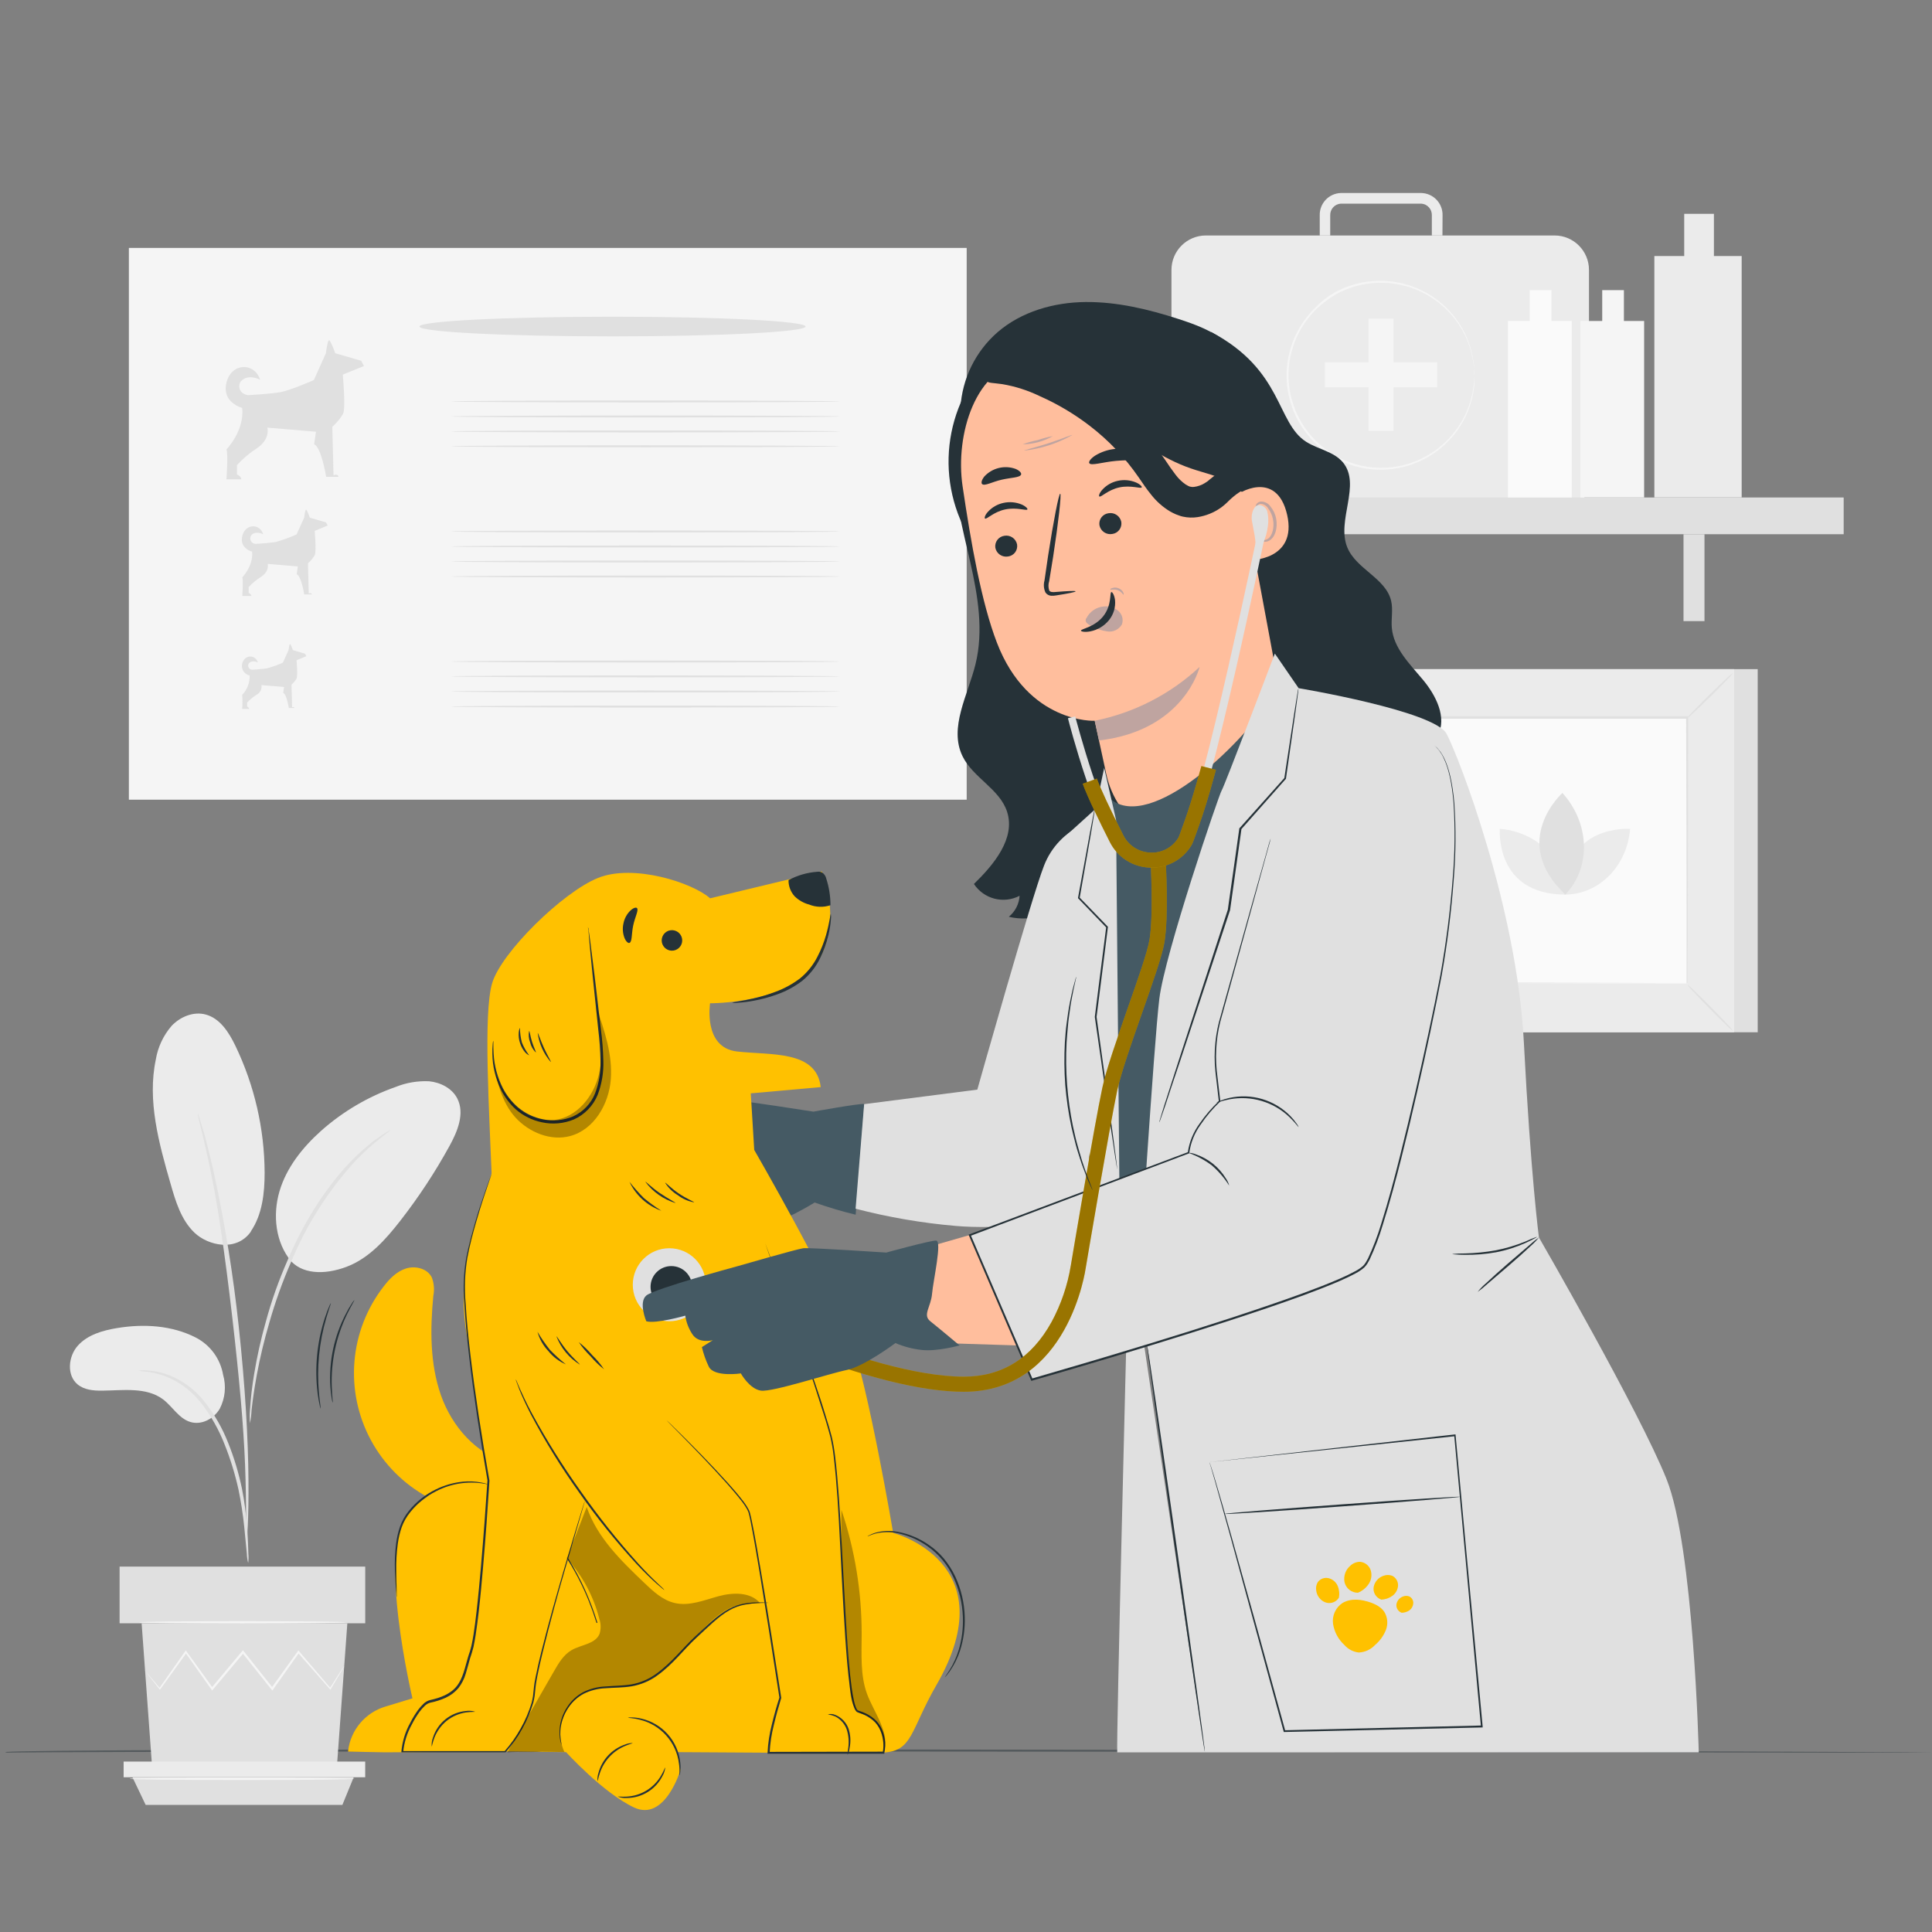 <svg width="210" height="210" viewBox="0 0 210 210" fill="none" xmlns="http://www.w3.org/2000/svg">
<rect x="0" y="0" width="210" height="210" fill="#808080" stroke="none"/>
<g clip-path="url(#clip0_171_14359)">
<path d="M105.074 26.948H14.009V86.923H105.074V26.948Z" fill="#F5F5F5"/>
<path d="M28.272 41.278C28.272 41.278 27.01 40.572 26.19 41.438C25.903 41.745 25.829 42.754 26.952 42.955C26.952 42.955 29.384 42.823 30.491 42.622C31.598 42.422 34.115 41.31 34.115 41.31L35.423 38.395C35.423 38.395 35.591 37.018 35.759 36.985C35.927 36.952 36.44 38.395 36.44 38.395L39.26 39.215L39.56 39.785L37.26 40.72C37.26 40.72 37.596 44.344 37.292 44.98C36.977 45.508 36.581 45.984 36.12 46.39L36.251 51.659C36.251 51.659 36.755 51.458 36.788 51.827H35.452C35.452 51.827 34.914 48.547 34.144 48.301L34.344 46.927L29.06 46.48C29.06 46.48 29.429 47.711 27.92 48.727C27.121 49.241 26.393 49.857 25.755 50.56V51.565C25.755 51.565 26.194 51.733 26.227 52.102H24.615C24.615 52.102 24.816 49.318 24.615 48.846C24.615 48.846 26.591 46.829 26.325 44.336C26.325 44.336 24.078 43.766 24.615 41.585C25.152 39.404 27.67 39.367 28.272 41.278Z" fill="#E0E0E0"/>
<path d="M28.609 58.071C28.609 58.071 27.817 57.637 27.313 58.174C27.249 58.262 27.211 58.366 27.202 58.474C27.193 58.582 27.214 58.691 27.263 58.788C27.312 58.885 27.386 58.967 27.478 59.025C27.57 59.083 27.676 59.115 27.785 59.117C27.785 59.117 29.297 59.031 29.982 58.908C30.753 58.691 31.507 58.417 32.237 58.088L33.057 56.275C33.057 56.275 33.16 55.423 33.266 55.398C33.373 55.373 33.676 56.275 33.676 56.275L35.431 56.776L35.62 57.12L34.205 57.706C34.205 57.706 34.41 59.957 34.205 60.355C34.008 60.682 33.762 60.976 33.475 61.228L33.557 64.508C33.557 64.508 33.869 64.381 33.889 64.611H33.069C33.069 64.611 32.737 62.561 32.249 62.421L32.373 61.569L29.093 61.294C29.093 61.294 29.322 62.069 28.383 62.692C27.884 63.008 27.428 63.387 27.026 63.819V64.443C27.026 64.443 27.297 64.549 27.321 64.779H26.337C26.337 64.779 26.46 63.049 26.337 62.753C26.337 62.753 27.567 61.499 27.399 59.961C27.399 59.961 26.001 59.609 26.337 58.252C26.674 56.895 28.24 56.882 28.609 58.071Z" fill="#E0E0E0"/>
<path d="M28.035 72.011C28.035 72.011 27.436 71.683 27.059 72.089C27.011 72.156 26.982 72.234 26.975 72.316C26.969 72.397 26.985 72.479 27.022 72.552C27.058 72.626 27.115 72.687 27.184 72.731C27.254 72.774 27.334 72.797 27.416 72.798C27.416 72.798 28.552 72.733 29.056 72.638C29.635 72.478 30.201 72.274 30.749 72.028L31.364 70.662C31.364 70.662 31.442 70.019 31.52 70.002C31.598 69.986 31.836 70.662 31.836 70.662L33.16 71.06L33.299 71.326L32.233 71.765C32.233 71.765 32.389 73.463 32.233 73.762C32.086 74.008 31.9 74.229 31.684 74.418L31.75 76.878C31.75 76.878 31.983 76.784 32 76.956H31.397C31.397 76.956 31.143 75.418 30.782 75.316L30.876 74.672L28.416 74.467C28.453 74.677 28.421 74.892 28.324 75.082C28.228 75.272 28.074 75.426 27.883 75.521C27.508 75.757 27.165 76.041 26.862 76.365V76.8C26.862 76.8 27.063 76.882 27.08 77.054H26.321C26.369 76.547 26.369 76.036 26.321 75.529C26.589 75.249 26.8 74.92 26.94 74.559C27.081 74.198 27.149 73.813 27.141 73.426C27.002 73.397 26.869 73.341 26.752 73.26C26.635 73.179 26.535 73.076 26.458 72.956C26.382 72.836 26.33 72.701 26.307 72.561C26.283 72.421 26.288 72.277 26.321 72.138C26.575 71.134 27.752 71.117 28.035 72.011Z" fill="#E0E0E0"/>
<path d="M91.31 43.635C91.31 43.693 81.843 43.742 70.162 43.742C58.481 43.742 49.015 43.693 49.015 43.635C49.015 43.578 58.481 43.529 70.162 43.529C81.843 43.529 91.31 43.59 91.31 43.635Z" fill="#E0E0E0"/>
<path d="M91.31 45.267C91.31 45.324 81.843 45.373 70.162 45.373C58.481 45.373 49.015 45.324 49.015 45.267C49.015 45.209 58.481 45.16 70.162 45.16C81.843 45.16 91.31 45.205 91.31 45.267Z" fill="#E0E0E0"/>
<path d="M91.31 46.895C91.31 46.956 81.843 47.001 70.162 47.001C58.481 47.001 49.015 46.956 49.015 46.895C49.015 46.833 58.481 46.788 70.162 46.788C81.843 46.788 91.31 46.837 91.31 46.895Z" fill="#E0E0E0"/>
<path d="M91.31 48.51C91.31 48.572 81.843 48.617 70.162 48.617C58.481 48.617 49.015 48.572 49.015 48.51C49.015 48.449 58.481 48.403 70.162 48.403C81.843 48.403 91.31 48.469 91.31 48.51Z" fill="#E0E0E0"/>
<path d="M91.31 57.768C91.31 57.829 81.843 57.874 70.162 57.874C58.481 57.874 49.015 57.829 49.015 57.768C49.015 57.706 58.481 57.661 70.162 57.661C81.843 57.661 91.31 57.71 91.31 57.768Z" fill="#E0E0E0"/>
<path d="M91.31 59.4C91.31 59.461 81.843 59.506 70.162 59.506C58.481 59.506 49.015 59.461 49.015 59.4C49.015 59.338 58.481 59.293 70.162 59.293C81.843 59.293 91.31 59.342 91.31 59.4Z" fill="#E0E0E0"/>
<path d="M91.31 61.031C91.31 61.089 81.843 61.138 70.162 61.138C58.481 61.138 49.015 61.089 49.015 61.031C49.015 60.974 58.481 60.925 70.162 60.925C81.843 60.925 91.31 60.974 91.31 61.031Z" fill="#E0E0E0"/>
<path d="M91.31 62.663C91.31 62.721 81.843 62.77 70.162 62.77C58.481 62.77 49.015 62.721 49.015 62.663C49.015 62.606 58.481 62.557 70.162 62.557C81.843 62.557 91.31 62.602 91.31 62.663Z" fill="#E0E0E0"/>
<path d="M91.31 71.905C91.31 71.962 81.843 72.011 70.162 72.011C58.481 72.011 49.015 71.962 49.015 71.905C49.015 71.847 58.481 71.798 70.162 71.798C81.843 71.798 91.31 71.847 91.31 71.905Z" fill="#E0E0E0"/>
<path d="M91.31 73.52C91.31 73.577 81.843 73.627 70.162 73.627C58.481 73.627 49.015 73.577 49.015 73.52C49.015 73.463 58.481 73.413 70.162 73.413C81.843 73.413 91.31 73.475 91.31 73.52Z" fill="#E0E0E0"/>
<path d="M91.31 75.16C91.31 75.217 81.843 75.267 70.162 75.267C58.481 75.267 49.015 75.217 49.015 75.16C49.015 75.103 58.481 75.053 70.162 75.053C81.843 75.053 91.31 75.107 91.31 75.16Z" fill="#E0E0E0"/>
<path d="M91.31 76.8C91.31 76.862 81.843 76.907 70.162 76.907C58.481 76.907 49.015 76.862 49.015 76.8C49.015 76.739 58.481 76.693 70.162 76.693C81.843 76.693 91.31 76.739 91.31 76.8Z" fill="#E0E0E0"/>
<path d="M87.562 35.492C87.562 36.083 78.165 36.563 66.579 36.563C54.992 36.563 45.591 36.083 45.591 35.492C45.591 34.902 54.984 34.426 66.579 34.426C78.174 34.426 87.562 34.902 87.562 35.492Z" fill="#E0E0E0"/>
<path d="M156.787 25.595H155.635V23.414C155.649 23.094 155.537 22.782 155.324 22.543C155.112 22.304 154.814 22.158 154.495 22.135H145.725C145.407 22.159 145.11 22.306 144.899 22.545C144.687 22.783 144.576 23.095 144.589 23.414V25.595H143.45V23.414C143.432 22.788 143.663 22.181 144.091 21.724C144.52 21.268 145.112 21 145.737 20.979H154.507C155.134 20.999 155.727 21.267 156.156 21.723C156.586 22.179 156.817 22.787 156.799 23.414L156.787 25.595Z" fill="#EBEBEB"/>
<path d="M168.972 25.595H131.076C129.008 25.595 127.333 27.271 127.333 29.338V52.196C127.333 54.263 129.008 55.939 131.076 55.939H168.972C171.039 55.939 172.715 54.263 172.715 52.196V29.338C172.715 27.271 171.039 25.595 168.972 25.595Z" fill="#EBEBEB"/>
<path d="M151.473 34.64H148.751V46.837H151.473V34.64Z" fill="#F5F5F5"/>
<path d="M144.011 39.379V42.102H156.209V39.379H144.011Z" fill="#F5F5F5"/>
<path d="M160.26 40.769C160.26 40.769 160.26 40.712 160.26 40.605C160.26 40.499 160.239 40.326 160.223 40.121C160.223 40.015 160.223 39.896 160.202 39.769C160.182 39.642 160.157 39.498 160.133 39.359C160.087 39.006 160.016 38.656 159.919 38.313C159.681 37.364 159.299 36.458 158.788 35.624C157.446 33.411 155.31 31.794 152.815 31.103C150.321 30.413 147.657 30.701 145.369 31.909C144.941 32.144 144.53 32.409 144.139 32.7C143.738 32.999 143.357 33.324 142.999 33.672C142.645 34.037 142.316 34.426 142.015 34.837C141.39 35.677 140.904 36.613 140.576 37.608C139.881 39.668 139.881 41.899 140.576 43.959C140.902 44.954 141.386 45.89 142.011 46.731C142.314 47.141 142.644 47.531 142.999 47.899C143.357 48.247 143.738 48.572 144.139 48.871C144.53 49.162 144.941 49.427 145.369 49.662C145.792 49.884 146.231 50.078 146.681 50.24C148.374 50.857 150.201 51.01 151.974 50.683C153.379 50.419 154.713 49.86 155.887 49.044C157.062 48.228 158.05 47.173 158.788 45.947C159.299 45.114 159.681 44.207 159.919 43.258C160.016 42.915 160.087 42.566 160.133 42.212C160.157 42.057 160.186 41.917 160.202 41.802C160.219 41.688 160.202 41.556 160.223 41.45C160.223 41.245 160.252 41.085 160.26 40.966C160.268 40.847 160.26 40.802 160.26 40.802C160.267 40.856 160.267 40.912 160.26 40.966C160.26 41.085 160.26 41.245 160.26 41.45C160.26 41.559 160.26 41.678 160.26 41.806C160.26 41.938 160.223 42.081 160.202 42.237C160.161 42.594 160.095 42.947 160.006 43.295C159.776 44.255 159.403 45.176 158.899 46.025C158.16 47.276 157.163 48.355 155.976 49.191C154.788 50.027 153.437 50.601 152.011 50.876C150.209 51.221 148.348 51.08 146.619 50.466C146.159 50.301 145.711 50.105 145.278 49.879C144.839 49.635 144.418 49.361 144.016 49.059C143.607 48.755 143.218 48.425 142.851 48.071C142.489 47.698 142.152 47.301 141.843 46.882C141.203 46.023 140.706 45.067 140.371 44.049C140.031 43.003 139.853 41.91 139.842 40.81C139.855 39.709 140.033 38.616 140.371 37.567C140.708 36.552 141.205 35.597 141.843 34.738C142.152 34.32 142.489 33.923 142.851 33.549C143.204 33.182 143.581 32.838 143.979 32.52C144.378 32.216 144.798 31.942 145.237 31.7C145.67 31.474 146.118 31.278 146.578 31.114C148.305 30.5 150.165 30.358 151.965 30.704C153.392 30.977 154.745 31.552 155.933 32.388C157.121 33.224 158.118 34.303 158.858 35.554C159.362 36.404 159.735 37.324 159.965 38.285C160.054 38.632 160.12 38.986 160.161 39.342C160.182 39.498 160.206 39.638 160.219 39.752C160.231 39.867 160.219 40.002 160.219 40.113C160.219 40.314 160.219 40.478 160.219 40.597C160.24 40.652 160.254 40.71 160.26 40.769Z" fill="#F5F5F5"/>
<path d="M186.295 27.83V23.242H183.068V27.83H179.821V54.07H189.312V27.83H186.295Z" fill="#EBEBEB"/>
<path d="M200.399 54.074H122.105V58.067H200.399V54.074Z" fill="#E0E0E0"/>
<path d="M139.686 58.071H137.406V67.513H139.686V58.071Z" fill="#E0E0E0"/>
<path d="M185.27 58.071H182.99V67.513H185.27V58.071Z" fill="#E0E0E0"/>
<path d="M168.64 34.89V31.536H166.279V34.89H163.905V54.074H170.842V34.89H168.64Z" fill="#FAFAFA"/>
<path d="M176.512 34.89V31.536H174.155V34.89H171.781V54.074H178.71V34.89H176.512Z" fill="#F5F5F5"/>
<path d="M137.406 41.61H124.942V54.074H137.406V41.61Z" fill="#E0E0E0"/>
<path d="M137.345 44.82C137.345 44.902 134.594 44.968 131.195 44.968C127.796 44.968 125.045 44.902 125.045 44.82C125.045 44.738 127.796 44.676 131.195 44.676C134.594 44.676 137.345 44.734 137.345 44.82Z" fill="#EBEBEB"/>
<path d="M131.646 46.46C131.646 46.46 131.691 46.46 131.773 46.48C131.892 46.513 132.004 46.566 132.105 46.636C132.473 46.916 132.719 47.328 132.79 47.784C132.946 48.455 132.829 49.16 132.466 49.744C132.237 50.092 131.895 50.351 131.498 50.478C131.075 50.599 130.626 50.599 130.203 50.478C129.788 50.387 129.407 50.183 129.102 49.888C128.796 49.594 128.579 49.22 128.473 48.809C128.397 48.472 128.412 48.12 128.515 47.79C128.618 47.46 128.805 47.163 129.059 46.927C129.397 46.62 129.832 46.442 130.289 46.423C130.455 46.402 130.623 46.431 130.773 46.505C130.773 46.53 130.596 46.505 130.301 46.538C129.883 46.593 129.493 46.782 129.19 47.075C128.976 47.292 128.821 47.56 128.74 47.853C128.659 48.147 128.654 48.456 128.727 48.752C128.914 49.284 129.292 49.728 129.787 49.998C130.282 50.268 130.859 50.346 131.408 50.216C131.743 50.109 132.032 49.892 132.228 49.601C132.559 49.075 132.679 48.444 132.564 47.834C132.519 47.414 132.324 47.026 132.015 46.739C131.81 46.534 131.638 46.485 131.646 46.46Z" fill="#EBEBEB"/>
<path d="M21.303 145.397C18.691 144.052 15.62 143.876 12.721 144.356C11.163 144.614 9.54 145.077 8.478 146.246C7.416 147.414 7.219 149.477 8.437 150.481C9.158 151.08 10.171 151.17 11.11 151.158C13.377 151.133 15.895 150.748 17.711 152.096C18.744 152.875 19.433 154.171 20.667 154.556C21.901 154.942 23.242 154.216 23.886 153.126C24.474 151.987 24.605 150.667 24.25 149.436C24.103 148.581 23.761 147.772 23.25 147.071C22.738 146.371 22.072 145.798 21.303 145.397Z" fill="#EBEBEB"/>
<path d="M27.284 133.852C25.689 136.131 22.586 135.377 21.134 133.983C19.683 132.589 19.084 130.576 18.535 128.653C17.268 124.258 15.993 119.633 16.936 115.168C17.161 113.811 17.757 112.542 18.658 111.502C19.597 110.51 21.044 109.92 22.348 110.272C23.914 110.682 24.886 112.22 25.587 113.675C27.657 117.98 28.743 122.691 28.764 127.468C28.764 129.69 28.51 132.019 27.256 133.856" fill="#EBEBEB"/>
<path d="M31.671 137.123C29.937 135.073 29.621 132.064 30.38 129.485C31.138 126.906 32.893 124.717 34.89 122.925C37.257 120.821 40.012 119.198 43 118.149C44.154 117.682 45.396 117.471 46.641 117.529C47.87 117.648 49.121 118.28 49.695 119.379C50.548 121.019 49.732 122.978 48.846 124.585C47.287 127.422 45.505 130.129 43.516 132.683C41.921 134.733 40.097 136.783 37.666 137.697C35.234 138.612 32.713 138.517 31.425 136.832" fill="#EBEBEB"/>
<path d="M27.17 154.7C27.132 154.222 27.132 153.743 27.17 153.265C27.253 151.96 27.404 150.66 27.621 149.37C27.935 147.458 28.356 145.565 28.884 143.7C29.504 141.407 30.297 139.165 31.258 136.992C33.221 132.33 35.895 128.513 38.227 126.152C38.742 125.611 39.289 125.103 39.867 124.631C40.118 124.417 40.343 124.221 40.569 124.036L41.204 123.602C41.592 123.31 42.004 123.051 42.434 122.827C42.5 122.921 40.72 123.966 38.469 126.361C35.598 129.544 33.291 133.193 31.647 137.152C30.706 139.312 29.91 141.532 29.265 143.798C28.722 145.645 28.273 147.519 27.92 149.411C27.621 151.026 27.449 152.347 27.346 153.261C27.325 153.744 27.266 154.226 27.17 154.7Z" fill="#E0E0E0"/>
<path d="M191.055 72.733H153.191V112.204H191.055V72.733Z" fill="#E0E0E0"/>
<path d="M188.492 72.733H150.629V112.204H188.492V72.733Z" fill="#EBEBEB"/>
<path d="M183.4 78.038H155.717V106.898H183.4V78.038Z" fill="#FAFAFA"/>
<path d="M155.717 107.087C155.517 107.373 155.286 107.637 155.028 107.874C154.582 108.337 153.958 108.969 153.265 109.653C152.573 110.338 151.929 110.953 151.457 111.388C151.218 111.639 150.953 111.865 150.666 112.06C150.87 111.778 151.1 111.517 151.355 111.281C151.802 110.814 152.425 110.182 153.122 109.497C153.819 108.813 154.463 108.194 154.93 107.759C155.171 107.511 155.434 107.285 155.717 107.087Z" fill="#E0E0E0"/>
<path d="M183.404 107.017C183.686 107.224 183.948 107.456 184.187 107.71C184.651 108.153 185.282 108.776 185.967 109.473C186.651 110.17 187.266 110.81 187.705 111.277C187.956 111.518 188.182 111.783 188.382 112.068C188.097 111.867 187.834 111.636 187.599 111.379C187.135 110.937 186.504 110.313 185.815 109.612C185.126 108.911 184.511 108.276 184.077 107.804C183.826 107.565 183.601 107.302 183.404 107.017Z" fill="#E0E0E0"/>
<path d="M183.326 78.116C183.532 77.833 183.764 77.569 184.019 77.329C184.466 76.866 185.085 76.234 185.782 75.549C186.479 74.865 187.119 74.25 187.59 73.815C187.829 73.562 188.094 73.335 188.381 73.139C188.176 73.42 187.945 73.682 187.693 73.922C187.246 74.385 186.623 75.016 185.926 75.705C185.229 76.394 184.585 77.005 184.117 77.44C183.878 77.692 183.612 77.918 183.326 78.116Z" fill="#E0E0E0"/>
<path d="M155.643 78.186C155.361 77.981 155.098 77.749 154.86 77.493C154.393 77.05 153.766 76.427 153.077 75.73C152.388 75.033 151.781 74.393 151.343 73.926C151.092 73.684 150.866 73.419 150.666 73.135C150.951 73.336 151.213 73.567 151.449 73.823C151.912 74.266 152.544 74.889 153.233 75.59C153.921 76.291 154.532 76.927 154.971 77.398C155.221 77.637 155.447 77.901 155.643 78.186Z" fill="#E0E0E0"/>
<path d="M183.326 106.898C183.326 106.898 183.326 106.849 183.326 106.759C183.326 106.669 183.326 106.529 183.326 106.349C183.326 105.988 183.326 105.467 183.326 104.791C183.326 103.425 183.326 101.437 183.326 98.911C183.326 93.856 183.298 86.656 183.277 78.03L183.367 78.12H155.762L155.869 78.018C155.869 88.608 155.869 98.518 155.869 106.878L155.778 106.787L175.774 106.833L181.391 106.857H182.875H183.257H183.388H182.892H181.428H175.832L155.778 106.902H155.692V106.816C155.692 98.456 155.692 88.546 155.692 77.956V77.85H155.799H183.404H183.499V78.03C183.499 86.677 183.466 93.901 183.453 98.969C183.453 101.486 183.453 103.479 183.429 104.828C183.429 105.496 183.429 106.013 183.429 106.369C183.429 106.537 183.429 106.664 183.429 106.779C183.429 106.894 183.326 106.898 183.326 106.898Z" fill="#E0E0E0"/>
<path d="M163.027 90.092C163.027 90.092 162.433 97.239 170.169 97.239C170.169 93.425 167.025 90.416 163.027 90.092Z" fill="#EBEBEB"/>
<path d="M177.184 90.1C177.184 90.1 170.038 89.506 170.038 97.243C173.851 97.243 176.86 94.098 177.184 90.1Z" fill="#EBEBEB"/>
<path d="M169.829 86.189C169.829 86.189 163.991 91.429 170.149 97.239C173.011 94.204 172.769 89.448 169.829 86.189Z" fill="#E0E0E0"/>
<path opacity="0.5" d="M210 190.5C210 190.559 143.998 190.375 68.615 190.375C-6.768 190.375 0.774 190.559 0.774 190.5C0.774 190.44 -6.797 190.154 68.615 190.154C144.026 190.154 210 190.436 210 190.5Z" fill="#263238"/>
<path d="M88.416 120.831C88.416 120.831 80.155 119.536 79.466 119.56C78.777 119.585 72.225 120.868 72.225 120.868C72.225 120.868 62.955 122.508 62.02 123.181C61.085 123.853 61.774 125.965 61.774 125.965C62.803 126.375 66.046 125.731 66.046 125.731C66.082 126.448 66.275 127.148 66.612 127.781C67.194 128.954 68.785 128.658 68.785 128.658L67.555 129.298C67.659 130.041 67.846 130.77 68.113 131.471C68.564 132.701 71.52 132.525 71.52 132.525C71.52 132.525 72.299 134.279 73.525 134.575C74.751 134.87 81.13 133.373 83.025 133.168C84.919 132.963 88.551 130.708 88.551 130.708C90.013 131.228 91.5 131.67 93.008 132.033L93.939 119.995C93.242 119.95 88.416 120.831 88.416 120.831Z" fill="#455A64"/>
<path d="M55.3 159.011C51.778 158.125 49.113 155.046 47.92 151.631C46.727 148.215 46.756 144.468 47.1 140.856C47.234 140.188 47.178 139.497 46.94 138.859C46.469 137.892 45.173 137.555 44.144 137.875C43.115 138.195 42.324 139.007 41.684 139.855C39.866 142.205 38.769 145.032 38.526 147.994C38.282 150.955 38.904 153.923 40.315 156.538C41.726 159.153 43.865 161.302 46.473 162.725C49.081 164.148 52.047 164.783 55.009 164.554" fill="#FFC100"/>
<path d="M81.999 125.022C81.999 125.022 90.253 139.318 92.34 145.067C94.426 150.815 97.083 166.62 97.083 166.62C97.083 166.62 109.473 169.81 101.798 183.135C98.961 188.055 99.215 190.343 96.034 190.49C93.574 190.601 73.598 190.449 73.598 190.449L73.959 192.405C73.959 192.405 72.286 198.055 68.908 196.46C65.53 194.865 61.528 190.449 61.528 190.449L55.718 190.372L41.889 190.47L37.842 190.392V190.281C37.98 189.182 38.433 188.146 39.147 187.298C39.861 186.451 40.804 185.828 41.864 185.505L44.833 184.603C44.833 184.603 40.975 168.4 44.316 164.513C47.658 160.626 53.094 160.893 53.094 160.893L50.597 144.218C50.101 140.309 50.495 136.338 51.749 132.603L53.623 127.031L81.999 125.022Z" fill="#FFC100"/>
<path d="M53.32 161.45C59.06 164.701 62.906 170.15 64.829 176.374C64.829 176.44 64.948 176.411 64.927 176.35C63.439 171.524 60.794 167.055 56.895 163.791C55.796 162.878 54.617 162.064 53.373 161.36C53.316 161.327 53.263 161.417 53.32 161.45Z" fill="#263238"/>
<path d="M53.443 127.601C53.443 127.601 50.749 134.796 50.523 138.392C50.15 144.357 53.106 160.884 53.106 160.884C53.106 160.884 52.094 177.083 51.216 179.486C50.339 181.889 50.704 184.103 46.706 184.919C45.628 185.14 43.746 188.637 43.746 190.372H54.927C54.927 190.372 57.953 186.952 58.096 183.754C58.24 180.556 63.561 163.18 63.561 163.18" fill="#FFC100"/>
<path d="M63.561 163.18C63.561 163.18 63.562 163.225 63.529 163.312C63.496 163.398 63.467 163.533 63.418 163.697C63.319 164.037 63.176 164.537 62.987 165.181C62.606 166.493 62.057 168.4 61.347 170.819C60.638 173.238 59.826 176.19 58.99 179.584C58.781 180.433 58.58 181.311 58.4 182.221C58.358 182.448 58.318 182.677 58.276 182.91C58.236 183.139 58.219 183.373 58.19 183.607L58.117 184.328C58.076 184.57 58.035 184.812 57.973 185.054C57.376 187.041 56.358 188.875 54.988 190.433L54.964 190.466H54.919H43.738H43.631V190.363C43.731 189.278 44.057 188.225 44.587 187.272C44.837 186.777 45.126 186.302 45.452 185.853C45.62 185.626 45.806 185.414 46.009 185.218C46.217 185.004 46.482 184.853 46.772 184.783C47.838 184.55 48.949 184.152 49.642 183.283C50.335 182.413 50.536 181.233 50.872 180.126C50.929 179.917 51.003 179.716 51.073 179.507C51.142 179.297 51.184 179.097 51.241 178.9C51.323 178.49 51.413 178.08 51.471 177.67C51.602 176.85 51.704 175.997 51.798 175.165C51.991 173.5 52.139 171.856 52.282 170.245C52.561 167.006 52.791 163.877 52.987 160.893V160.917C52.139 156.022 51.462 151.487 50.983 147.387C50.745 145.337 50.573 143.422 50.466 141.647C50.327 140.005 50.398 138.352 50.675 136.727C50.958 135.255 51.323 133.96 51.651 132.836C51.979 131.713 52.299 130.766 52.561 129.995C52.824 129.224 53.041 128.642 53.184 128.244L53.356 127.797C53.398 127.695 53.422 127.646 53.422 127.646L53.373 127.801C53.336 127.912 53.283 128.06 53.217 128.257C53.082 128.667 52.881 129.253 52.623 130.015C52.364 130.778 52.069 131.742 51.745 132.865C51.421 133.988 51.069 135.284 50.794 136.752C50.526 138.378 50.465 140.031 50.614 141.672C50.712 143.459 50.905 145.362 51.151 147.412C51.639 151.487 52.327 156.022 53.201 160.942V160.966C53.008 163.955 52.791 167.084 52.508 170.323C52.368 171.942 52.217 173.603 52.028 175.243C51.93 176.063 51.827 176.915 51.696 177.756C51.639 178.166 51.548 178.596 51.466 179.019C51.405 179.228 51.352 179.429 51.29 179.65C51.229 179.871 51.151 180.06 51.093 180.257C50.929 180.81 50.798 181.372 50.622 181.93C50.458 182.493 50.189 183.02 49.831 183.484C49.453 183.931 48.981 184.29 48.449 184.533C47.925 184.772 47.374 184.95 46.809 185.062C46.555 185.122 46.324 185.254 46.145 185.443C45.95 185.63 45.772 185.833 45.612 186.05C45.293 186.488 45.011 186.952 44.767 187.436C44.25 188.359 43.931 189.38 43.828 190.433L43.726 190.331H54.906L54.837 190.359C56.19 188.826 57.198 187.019 57.793 185.062C57.85 184.828 57.895 184.591 57.936 184.357L58.01 183.648C58.039 183.41 58.059 183.168 58.096 182.934C58.133 182.7 58.182 182.471 58.227 182.241C58.408 181.331 58.617 180.45 58.826 179.601C59.675 176.202 60.528 173.266 61.228 170.839C61.93 168.412 62.512 166.518 62.91 165.218C63.11 164.578 63.262 164.082 63.369 163.738L63.492 163.361C63.51 163.299 63.533 163.238 63.561 163.18Z" fill="#263238"/>
<path d="M83.139 135.079C83.139 135.079 83.18 135.165 83.25 135.341L83.545 136.129C83.803 136.826 84.176 137.846 84.66 139.158C85.615 141.795 86.997 145.608 88.6 150.36C89.01 151.549 89.42 152.795 89.81 154.107C90.015 154.759 90.22 155.431 90.396 156.12C90.563 156.828 90.688 157.546 90.769 158.269C91.126 161.2 91.294 164.349 91.482 167.658C91.671 170.966 91.827 174.443 92.069 178.039C92.196 179.835 92.327 181.667 92.581 183.504C92.647 183.963 92.721 184.427 92.823 184.878C92.873 185.106 92.939 185.331 93.02 185.55C93.057 185.652 93.106 185.748 93.168 185.837C93.196 185.87 93.229 185.911 93.258 185.919C93.307 185.941 93.358 185.96 93.409 185.976C93.876 186.112 94.318 186.323 94.717 186.6C94.918 186.74 95.105 186.899 95.275 187.075C95.442 187.257 95.589 187.456 95.714 187.67C96.191 188.546 96.336 189.565 96.124 190.54V190.622H96.037H83.537H83.43V190.519C83.479 189.475 83.637 188.439 83.901 187.428C84.139 186.431 84.41 185.46 84.722 184.509V184.55C83.967 179.63 83.254 175.074 82.585 171.02C82.245 168.994 81.929 167.088 81.577 165.333C81.528 165.116 81.491 164.894 81.433 164.685L81.351 164.373C81.317 164.275 81.274 164.179 81.224 164.086C81.021 163.722 80.787 163.377 80.523 163.053C80.023 162.405 79.502 161.823 79.01 161.253C77.013 159.023 75.349 157.338 74.217 156.178L72.913 154.853L72.581 154.513C72.504 154.435 72.471 154.394 72.471 154.394L72.59 154.501L72.938 154.829C73.242 155.132 73.683 155.567 74.262 156.132C75.406 157.28 77.087 158.953 79.1 161.171C79.597 161.733 80.121 162.319 80.63 162.975C80.901 163.303 81.142 163.656 81.347 164.029C81.403 164.126 81.449 164.227 81.487 164.332L81.569 164.652C81.63 164.865 81.667 165.083 81.716 165.304C82.081 167.063 82.401 168.965 82.745 170.995C83.43 175.05 84.156 179.605 84.914 184.525V184.57C84.623 185.517 84.353 186.485 84.119 187.477C83.862 188.474 83.706 189.495 83.656 190.523L83.553 190.421L96.054 190.396L95.947 190.478C96.139 189.558 95.994 188.599 95.537 187.776C95.419 187.578 95.281 187.391 95.127 187.219C94.966 187.056 94.79 186.908 94.603 186.776C94.227 186.513 93.812 186.312 93.373 186.181C93.311 186.161 93.251 186.138 93.192 186.112C93.121 186.079 93.062 186.026 93.02 185.96C92.945 185.857 92.885 185.744 92.844 185.624C92.758 185.4 92.69 185.169 92.639 184.935C92.532 184.472 92.458 184.008 92.393 183.545C92.138 181.692 92.007 179.855 91.88 178.059C91.642 174.459 91.47 170.983 91.306 167.674C91.142 164.365 90.962 161.221 90.617 158.297C90.537 157.582 90.415 156.871 90.252 156.169C90.069 155.483 89.877 154.814 89.674 154.16C89.264 152.852 88.854 151.606 88.477 150.417C86.894 145.661 85.533 141.84 84.603 139.195C84.135 137.879 83.783 136.854 83.524 136.149C83.405 135.809 83.311 135.542 83.25 135.358C83.188 135.173 83.139 135.079 83.139 135.079Z" fill="#263238"/>
<path d="M72.221 172.84C72.139 172.788 72.062 172.729 71.991 172.664L71.364 172.131C70.831 171.655 70.077 170.942 69.203 170.007C66.945 167.553 64.854 164.95 62.943 162.217C61.004 159.507 59.25 156.669 57.695 153.722C57.108 152.582 56.69 151.635 56.424 150.971C56.309 150.651 56.215 150.397 56.141 150.2C56.104 150.111 56.075 150.019 56.055 149.925C56.106 150.006 56.149 150.093 56.182 150.183L56.502 150.938C56.793 151.59 57.227 152.524 57.83 153.652C59.421 156.57 61.187 159.389 63.119 162.094C65.026 164.812 67.095 167.413 69.314 169.884C70.171 170.831 70.905 171.557 71.421 172.049L72.02 172.61C72.094 172.681 72.161 172.758 72.221 172.84Z" fill="#263238"/>
<path d="M65.345 171.27C66.103 173.692 66.605 176.188 66.841 178.715C66.849 178.985 66.959 179.241 67.15 179.432C67.341 179.623 67.597 179.733 67.867 179.74C68.138 179.739 68.398 179.631 68.59 179.439C68.782 179.247 68.891 178.987 68.891 178.715C68.65 176.004 68.124 173.325 67.321 170.724C67.249 170.462 67.076 170.24 66.839 170.106C66.603 169.971 66.323 169.937 66.061 170.009C65.798 170.081 65.576 170.255 65.442 170.491C65.308 170.728 65.273 171.008 65.345 171.27Z" fill="#FFC100"/>
<path d="M53.508 129.249C53.16 120.479 52.528 110.241 53.484 106.904C54.439 103.566 61.151 96.974 65.009 95.424C68.867 93.874 75.259 95.932 77.186 97.642L89.33 94.723C89.33 94.723 91.712 100.245 88.776 104.673C85.841 109.101 77.182 109.052 77.182 109.052C77.182 109.052 76.407 113.87 80.109 114.292C83.811 114.714 88.74 114.136 89.211 118.162L81.606 118.843L82.016 125.551L67.543 133.242L53.992 129.331" fill="#FFC100"/>
<path d="M63.91 100.766C63.954 100.883 63.98 101.006 63.988 101.131L64.14 102.189C64.263 103.16 64.427 104.477 64.632 106.08C64.837 107.683 65.042 109.7 65.308 111.861C65.462 113.003 65.553 114.153 65.579 115.305C65.624 116.563 65.416 117.818 64.968 118.995C64.483 120.19 63.554 121.152 62.377 121.68C61.276 122.135 60.063 122.242 58.9 121.988C57.853 121.772 56.879 121.29 56.071 120.59C55.389 119.97 54.832 119.226 54.431 118.396C53.848 117.203 53.536 115.895 53.517 114.567C53.506 114.21 53.519 113.852 53.554 113.497C53.557 113.371 53.58 113.247 53.619 113.128C53.652 113.128 53.599 113.64 53.656 114.558C53.732 115.854 54.074 117.12 54.661 118.277C55.071 119.069 55.627 119.776 56.301 120.36C57.077 121.015 58.006 121.462 59.003 121.66C60.102 121.894 61.246 121.786 62.283 121.352C63.375 120.859 64.234 119.963 64.681 118.851C65.108 117.721 65.309 116.517 65.272 115.309C65.248 114.17 65.166 113.032 65.026 111.902C64.8 109.733 64.595 107.773 64.423 106.108C64.251 104.444 64.144 103.177 64.05 102.201C64.017 101.791 63.988 101.422 63.964 101.139C63.931 101.017 63.913 100.892 63.91 100.766Z" fill="#263238"/>
<path d="M85.71 95.649C85.694 96.305 85.932 96.94 86.374 97.425C86.811 97.853 87.352 98.162 87.944 98.318C88.685 98.62 89.51 98.646 90.269 98.392C90.268 97.418 90.116 96.45 89.818 95.522C89.788 95.375 89.728 95.236 89.642 95.113C89.556 94.991 89.446 94.887 89.318 94.809C89.157 94.751 88.986 94.735 88.817 94.76C87.73 94.84 86.671 95.147 85.71 95.662" fill="#263238"/>
<g opacity="0.3">
<path d="M53.636 115.333C53.964 117.502 54.562 119.876 56.042 121.483C57.522 123.091 59.855 124.05 61.971 123.484C64.574 122.787 66.182 120.02 66.391 117.334C66.6 114.649 65.702 112.004 64.816 109.47C65.226 111.893 65.665 114.39 65.095 116.785C64.525 119.179 62.705 121.446 60.265 121.738C59.412 121.812 58.553 121.681 57.761 121.356C56.968 121.031 56.265 120.52 55.71 119.868C54.538 118.626 53.806 117.032 53.627 115.333" fill="black"/>
</g>
<path d="M90.31 99.352C90.343 99.562 90.343 99.776 90.31 99.987C90.264 100.563 90.172 101.135 90.035 101.697C89.834 102.533 89.54 103.345 89.158 104.116C88.697 105.08 88.029 105.931 87.202 106.609C86.36 107.252 85.42 107.757 84.418 108.105C83.612 108.397 82.782 108.621 81.938 108.773C81.372 108.882 80.799 108.954 80.224 108.991C80.015 109.025 79.802 109.025 79.593 108.991C79.593 108.933 80.483 108.859 81.885 108.531C82.706 108.346 83.513 108.102 84.3 107.802C85.26 107.447 86.162 106.953 86.977 106.334C87.761 105.687 88.402 104.884 88.859 103.976C89.244 103.231 89.554 102.45 89.785 101.643C90.183 100.245 90.245 99.347 90.31 99.352Z" fill="#263238"/>
<path d="M72.614 101.188C72.344 101.3 72.128 101.512 72.013 101.781C71.898 102.049 71.893 102.352 71.999 102.625C72.106 102.897 72.314 103.117 72.581 103.237C72.847 103.357 73.15 103.367 73.424 103.266C73.698 103.165 73.922 102.961 74.047 102.696C74.172 102.432 74.188 102.13 74.092 101.854C73.996 101.578 73.796 101.35 73.534 101.221C73.272 101.091 72.97 101.069 72.692 101.16" fill="#263238"/>
<path d="M68.42 102.488C68.285 102.541 68.059 102.365 67.891 101.98C67.687 101.468 67.644 100.905 67.768 100.368C67.874 99.828 68.145 99.334 68.543 98.954C68.855 98.671 69.133 98.601 69.236 98.704C69.445 98.933 69.023 99.659 68.826 100.598C68.629 101.537 68.724 102.365 68.42 102.488Z" fill="#263238"/>
<path d="M83.533 174.213C83.533 174.238 83.123 174.213 82.356 174.25C81.898 174.271 81.441 174.325 80.991 174.41C80.396 174.518 79.824 174.724 79.297 175.021C78.121 175.673 76.977 176.842 75.665 178.051C74.353 179.261 73.168 180.88 71.462 182.106C70.633 182.713 69.674 183.12 68.662 183.295C67.682 183.455 66.735 183.434 65.845 183.504C65.007 183.532 64.185 183.738 63.434 184.111C62.793 184.459 62.242 184.953 61.827 185.554C61.211 186.425 60.886 187.468 60.901 188.535C60.923 188.925 60.974 189.312 61.052 189.695C60.909 189.326 60.83 188.935 60.819 188.539C60.769 187.446 61.08 186.367 61.704 185.468C62.123 184.841 62.685 184.322 63.344 183.955C64.115 183.563 64.961 183.344 65.825 183.311C66.727 183.233 67.67 183.246 68.621 183.09C69.602 182.916 70.53 182.52 71.335 181.934C73.004 180.732 74.205 179.142 75.525 177.912C76.846 176.682 77.985 175.546 79.215 174.886C79.761 174.593 80.351 174.392 80.962 174.291C81.418 174.214 81.88 174.173 82.344 174.168C82.725 174.168 83.02 174.168 83.221 174.189C83.325 174.189 83.43 174.197 83.533 174.213Z" fill="#263238"/>
<path d="M68.264 186.706C68.388 186.676 68.515 186.665 68.641 186.673C68.985 186.678 69.327 186.719 69.662 186.796C70.788 187.043 71.808 187.638 72.576 188.497C73.345 189.356 73.823 190.435 73.943 191.581C73.98 191.923 73.98 192.268 73.943 192.61C73.939 192.736 73.914 192.861 73.869 192.979C73.828 192.979 73.914 192.442 73.787 191.597C73.631 190.496 73.152 189.465 72.409 188.637C71.667 187.808 70.695 187.219 69.617 186.944C68.801 186.723 68.26 186.747 68.264 186.706Z" fill="#263238"/>
<path d="M72.311 192.11C72.277 192.439 72.173 192.758 72.008 193.045C71.644 193.763 71.089 194.366 70.403 194.788C69.718 195.209 68.93 195.434 68.125 195.435C67.794 195.458 67.462 195.406 67.153 195.283C67.153 195.251 67.526 195.32 68.117 195.283C68.886 195.243 69.634 195.011 70.29 194.607C70.946 194.203 71.49 193.64 71.872 192.971C72.172 192.458 72.274 192.11 72.311 192.11Z" fill="#263238"/>
<path d="M68.773 189.465C68.773 189.498 68.445 189.564 67.953 189.773C67.305 190.04 66.722 190.445 66.246 190.96C65.769 191.475 65.41 192.087 65.194 192.754C65.021 193.266 64.984 193.602 64.948 193.598C64.92 193.298 64.955 192.995 65.05 192.709C65.239 191.999 65.6 191.347 66.1 190.81C66.601 190.273 67.226 189.868 67.92 189.629C68.189 189.514 68.48 189.458 68.773 189.465Z" fill="#263238"/>
<path d="M92.122 190.753C92.13 190.478 92.159 190.204 92.208 189.933C92.294 189.276 92.234 188.608 92.032 187.977C91.807 187.36 91.354 186.852 90.765 186.559C90.511 186.46 90.247 186.388 89.978 186.345C90.261 186.268 90.562 186.294 90.827 186.419C91.151 186.556 91.444 186.758 91.686 187.014C91.928 187.269 92.114 187.572 92.233 187.903C92.451 188.564 92.493 189.271 92.356 189.953C92.325 190.231 92.246 190.502 92.122 190.753Z" fill="#263238"/>
<path d="M51.639 186.054C51.639 186.091 51.257 186.054 50.667 186.132C49.897 186.245 49.171 186.557 48.56 187.038C47.957 187.532 47.492 188.173 47.211 188.9C46.998 189.457 46.961 189.834 46.924 189.83C46.898 189.495 46.948 189.159 47.071 188.846C47.318 188.069 47.789 187.381 48.425 186.871C49.061 186.36 49.834 186.049 50.647 185.976C50.979 185.926 51.318 185.953 51.639 186.054Z" fill="#263238"/>
<path d="M102.684 182.315C102.684 182.315 102.88 182.057 103.192 181.565C103.628 180.873 103.97 180.125 104.209 179.343C104.556 178.178 104.709 176.965 104.66 175.751C104.607 174.266 104.258 172.807 103.635 171.458C103.018 170.107 102.053 168.944 100.839 168.088C99.857 167.387 98.74 166.897 97.559 166.649C96.757 166.486 95.93 166.501 95.135 166.694C94.921 166.755 94.71 166.829 94.504 166.915C94.434 166.952 94.36 166.978 94.283 166.993C94.346 166.945 94.415 166.905 94.488 166.874C94.687 166.769 94.895 166.683 95.111 166.616C95.91 166.385 96.753 166.346 97.571 166.501C98.789 166.726 99.944 167.212 100.958 167.924C101.561 168.337 102.106 168.829 102.577 169.388C103.078 169.993 103.5 170.658 103.836 171.368C104.473 172.743 104.823 174.233 104.865 175.747C104.906 176.98 104.736 178.212 104.361 179.388C104.105 180.178 103.738 180.928 103.27 181.614C103.098 181.852 102.958 182.024 102.86 182.147C102.807 182.209 102.748 182.266 102.684 182.315Z" fill="#263238"/>
<path d="M53.078 161.36C51.169 160.924 49.167 161.178 47.428 162.077C46.325 162.63 45.354 163.414 44.583 164.378C44.184 164.869 43.871 165.423 43.656 166.018C43.467 166.579 43.329 167.157 43.246 167.744C43.109 168.748 43.05 169.761 43.07 170.774C43.07 171.639 43.103 172.34 43.115 172.824C43.115 173.045 43.115 173.234 43.115 173.381C43.125 173.446 43.125 173.513 43.115 173.578C43.096 173.516 43.086 173.451 43.086 173.385C43.086 173.229 43.057 173.049 43.041 172.828C43.004 172.34 42.955 171.639 42.926 170.778C42.887 169.756 42.932 168.733 43.062 167.719C43.141 167.118 43.278 166.526 43.472 165.952C43.691 165.332 44.014 164.754 44.427 164.242C45.218 163.255 46.217 162.455 47.354 161.901C48.277 161.446 49.274 161.158 50.298 161.052C50.983 160.983 51.673 161.016 52.348 161.151C52.533 161.185 52.715 161.231 52.893 161.29C52.958 161.306 53.02 161.329 53.078 161.36Z" fill="#263238"/>
<path d="M36.166 152.467C36.11 152.324 36.074 152.173 36.059 152.02C35.986 151.613 35.937 151.203 35.911 150.79C35.725 148.016 36.311 145.244 37.605 142.783C37.794 142.402 38.008 142.034 38.244 141.68C38.32 141.546 38.412 141.422 38.519 141.311C38.552 141.331 38.195 141.881 37.736 142.824C36.537 145.291 35.962 148.016 36.063 150.757C36.1 151.819 36.203 152.463 36.166 152.467Z" fill="#263238"/>
<path d="M34.849 153.107C34.792 152.963 34.752 152.813 34.73 152.66C34.661 152.373 34.591 151.946 34.521 151.43C34.184 148.671 34.456 145.872 35.317 143.23C35.485 142.725 35.636 142.324 35.76 142.053C35.81 141.909 35.878 141.771 35.96 141.643C35.997 141.643 35.755 142.27 35.46 143.283C34.686 145.927 34.419 148.694 34.673 151.438C34.767 152.455 34.886 153.103 34.849 153.107Z" fill="#263238"/>
<g opacity="0.3">
<path d="M61.593 169.363C63.3 171.239 64.52 173.506 65.144 175.964C65.325 176.495 65.332 177.069 65.165 177.604C64.693 178.711 63.172 178.76 62.135 179.359C61.261 179.859 60.724 180.769 60.224 181.643L55.14 190.482C56.71 190.351 57.293 190.515 58.863 190.388L61.389 190.441C61.294 190.482 60.897 189.24 60.864 188.658C60.761 186.878 61.962 184.726 63.562 183.935C65.566 182.938 67.875 183.771 69.912 182.836C71.86 181.938 73.02 180.568 74.287 179.314C75.878 177.735 77.456 175.624 79.494 174.71C80.417 174.3 82.618 174.25 82.618 174.25C81.573 173.02 79.654 173.082 78.108 173.5C76.563 173.918 74.947 174.603 73.369 174.246C72.044 173.951 70.991 172.971 70.011 172.032C67.498 169.63 64.898 167.112 63.775 163.804L61.68 169.22" fill="black"/>
</g>
<g opacity="0.3">
<path d="M96.034 190.49C96.853 188.498 94.992 186.144 94.246 184.127C93.5 182.11 93.656 179.83 93.66 177.653C93.671 173.054 92.929 168.483 91.462 164.123C91.298 170.101 91.983 176.448 92.339 182.413C92.413 183.68 92.315 185.144 93.246 186.005C93.721 186.448 94.004 186.255 94.537 186.624C95.07 186.993 96.115 187.854 96.034 190.478" fill="black"/>
</g>
<path d="M71.888 131.606C71.13 131.337 70.434 130.921 69.838 130.38C69.243 129.84 68.761 129.186 68.42 128.457C68.904 129.077 69.426 129.665 69.982 130.22C70.587 130.723 71.224 131.186 71.888 131.606Z" fill="#263238"/>
<path d="M73.426 130.766C72.112 130.37 70.961 129.558 70.146 128.453C70.195 128.412 70.814 129.064 71.72 129.683C72.626 130.302 73.451 130.704 73.426 130.766Z" fill="#263238"/>
<path d="M75.451 130.692C74.806 130.578 74.197 130.311 73.676 129.913C73.115 129.575 72.642 129.11 72.294 128.556C72.344 128.511 72.922 129.15 73.795 129.737C74.668 130.323 75.472 130.63 75.451 130.692Z" fill="#263238"/>
<path d="M61.508 148.301C60.761 147.98 60.105 147.48 59.597 146.846C59.038 146.259 58.634 145.541 58.42 144.759C58.822 145.438 59.27 146.089 59.761 146.707C60.307 147.276 60.891 147.809 61.508 148.301Z" fill="#263238"/>
<path d="M63.02 148.322C61.861 147.606 60.969 146.528 60.482 145.255C60.54 145.226 60.962 146.018 61.663 146.862C62.364 147.707 63.057 148.273 63.02 148.322Z" fill="#263238"/>
<path d="M65.657 148.834C65.125 148.419 64.638 147.949 64.205 147.432C63.719 146.963 63.285 146.444 62.91 145.882C63.441 146.3 63.927 146.771 64.361 147.289C64.846 147.757 65.281 148.275 65.657 148.834Z" fill="#263238"/>
<path d="M57.522 114.714C57.522 114.714 57.338 114.64 57.112 114.419C56.846 114.122 56.648 113.771 56.53 113.39C56.399 113.012 56.35 112.611 56.386 112.213C56.419 111.91 56.493 111.734 56.518 111.738C56.52 112.272 56.591 112.804 56.731 113.32C56.93 113.819 57.196 114.288 57.522 114.714Z" fill="#263238"/>
<path d="M58.244 114.399C57.935 114.104 57.719 113.725 57.625 113.308C57.468 112.911 57.429 112.476 57.514 112.057C57.58 112.057 57.629 112.607 57.83 113.242C58.031 113.878 58.293 114.366 58.244 114.399Z" fill="#263238"/>
<path d="M59.872 115.44C59.096 114.551 58.6 113.453 58.445 112.283C58.506 112.283 58.724 113.013 59.117 113.878C59.511 114.743 59.921 115.383 59.872 115.44Z" fill="#263238"/>
<path d="M108.157 39.733C104.98 41.681 103.901 46.384 103.766 50.106C103.631 53.829 104.644 57.486 105.468 61.123C106.292 64.76 106.927 68.569 106.033 72.193C105.213 75.547 103.114 79.081 104.619 82.189C105.755 84.534 108.662 85.752 109.465 88.232C110.4 91.127 108.034 93.972 105.861 96.084C106.383 96.875 107.18 97.444 108.097 97.681C109.014 97.918 109.987 97.806 110.826 97.367C110.799 97.808 110.68 98.239 110.479 98.632C110.277 99.025 109.996 99.371 109.654 99.651C110.896 99.949 112.197 99.884 113.403 99.463C114.61 99.042 115.669 98.283 116.456 97.277C116.156 98.31 115.853 99.327 115.554 100.377C118.049 99.787 120.217 98.249 121.597 96.088L122.643 98.048C126.64 95.301 129.42 90.979 130.785 86.322C132.15 81.664 132.163 76.691 131.38 71.902C130.216 65.126 127.519 58.706 123.494 53.132C119.469 47.558 114.223 42.978 108.157 39.742" fill="#263238"/>
<path d="M154.659 73.878C153.237 72.169 151.482 70.471 151.285 68.253C151.199 67.277 151.433 66.273 151.211 65.313C150.637 62.853 147.423 61.865 146.455 59.52C145.225 56.576 148.005 52.681 145.955 50.242C144.971 49.073 143.278 48.844 141.986 48.028C138.706 45.949 139.502 40.238 131.634 36.08L132.22 48.635C134.872 59.252 136.978 69.999 138.53 80.832L156.287 79.954C157.3 77.978 156.086 75.588 154.659 73.878Z" fill="#263238"/>
<path d="M104.397 44.309C104.491 42.743 104.897 41.211 105.589 39.803C106.282 38.395 107.248 37.139 108.432 36.109C111.035 33.862 114.549 32.862 117.985 32.829C121.421 32.796 124.82 33.612 128.091 34.67C129.928 35.264 131.781 35.953 133.27 37.179C135.992 39.414 137.074 43.026 138.022 46.416C138.784 49.159 139.555 52.042 138.924 54.817C138.623 56.093 138.039 57.286 137.216 58.306C136.393 59.327 135.351 60.149 134.168 60.713" fill="#263238"/>
<path d="M105.349 41.947C103.483 45.112 102.748 48.818 103.264 52.455C103.781 56.093 105.517 59.447 108.19 61.968C108.281 54.053 109.062 46.16 110.523 38.38" fill="#263238"/>
<path d="M104.627 52.837C103.807 47.29 106.009 39.799 111.597 39.217L124.902 39.721C129.17 39.885 132.602 42.722 133.795 46.822C133.852 47.027 133.819 46.769 133.848 46.929L140.031 80.18C140.513 82.799 139.94 85.502 138.438 87.7C136.936 89.899 134.626 91.415 132.011 91.918C129.421 92.417 126.738 91.88 124.539 90.424C122.339 88.968 120.797 86.708 120.244 84.128C119.666 81.467 118.99 78.327 118.99 78.343C118.99 78.36 111.749 78.667 108.358 69.852C106.673 65.465 105.538 58.999 104.627 52.837Z" fill="#FFBE9D"/>
<path d="M116.55 47.286C114.942 48.201 113.163 48.777 111.323 48.979C111.323 48.913 112.512 48.651 113.951 48.184C115.39 47.716 116.522 47.228 116.55 47.286Z" fill="#BFA4A0"/>
<path d="M114.443 47.401C113.444 47.975 112.314 48.282 111.163 48.29C111.697 48.099 112.246 47.947 112.803 47.835C113.338 47.65 113.886 47.505 114.443 47.401Z" fill="#BFA4A0"/>
<path d="M122.13 64.641C122.073 64.662 121.913 64.309 121.494 64.153C121.076 63.997 120.724 64.153 120.695 64.075C120.666 63.997 120.752 63.969 120.916 63.911C121.133 63.842 121.367 63.852 121.576 63.94C121.789 64.02 121.968 64.173 122.081 64.37C122.155 64.526 122.15 64.637 122.13 64.641Z" fill="#BFA4A0"/>
<path d="M108.19 59.549C108.253 59.855 108.432 60.124 108.69 60.299C108.948 60.474 109.264 60.542 109.572 60.488C109.723 60.468 109.869 60.419 110.001 60.341C110.133 60.264 110.248 60.162 110.34 60.039C110.431 59.917 110.497 59.777 110.533 59.629C110.57 59.481 110.576 59.327 110.552 59.176C110.49 58.87 110.311 58.601 110.054 58.426C109.797 58.25 109.481 58.182 109.174 58.237C109.023 58.257 108.877 58.307 108.745 58.384C108.613 58.461 108.498 58.564 108.406 58.686C108.315 58.808 108.248 58.947 108.211 59.096C108.174 59.244 108.167 59.398 108.19 59.549Z" fill="#263238"/>
<path d="M107.067 56.363C107.243 56.486 107.989 55.642 109.252 55.375C110.515 55.108 111.569 55.543 111.671 55.375C111.724 55.293 111.519 55.047 111.052 54.838C110.427 54.578 109.737 54.517 109.076 54.662C108.421 54.8 107.827 55.141 107.378 55.637C107.055 55.99 106.981 56.31 107.067 56.363Z" fill="#263238"/>
<path d="M119.502 57.077C119.56 57.39 119.739 57.667 120.001 57.847C120.264 58.028 120.587 58.097 120.9 58.04C121.051 58.02 121.197 57.97 121.329 57.893C121.46 57.816 121.575 57.713 121.666 57.59C121.758 57.468 121.824 57.329 121.86 57.181C121.897 57.033 121.904 56.879 121.88 56.728C121.818 56.422 121.64 56.153 121.382 55.977C121.125 55.801 120.809 55.732 120.502 55.785C120.351 55.803 120.205 55.85 120.073 55.925C119.94 56 119.824 56.1 119.731 56.221C119.638 56.341 119.569 56.478 119.53 56.626C119.491 56.772 119.481 56.926 119.502 57.077Z" fill="#263238"/>
<path d="M119.494 53.965C119.674 54.088 120.42 53.243 121.679 52.977C122.938 52.71 123.995 53.149 124.102 52.977C124.151 52.895 123.946 52.648 123.483 52.444C122.857 52.18 122.165 52.117 121.503 52.263C120.847 52.401 120.253 52.744 119.805 53.243C119.481 53.608 119.408 53.911 119.494 53.965Z" fill="#263238"/>
<path d="M116.911 64.276C116.911 64.202 116.091 64.235 114.787 64.342C114.459 64.379 114.139 64.379 114.041 64.169C113.937 63.845 113.937 63.497 114.041 63.173C114.176 62.329 114.32 61.447 114.471 60.52C115.049 56.753 115.394 53.682 115.242 53.661C115.09 53.641 114.5 56.675 113.918 60.443C113.781 61.369 113.653 62.255 113.532 63.099C113.412 63.531 113.449 63.991 113.635 64.399C113.705 64.502 113.798 64.588 113.907 64.65C114.016 64.712 114.137 64.748 114.262 64.756C114.45 64.765 114.639 64.751 114.824 64.715C116.128 64.514 116.923 64.35 116.911 64.276Z" fill="#263238"/>
<path d="M130.392 72.497C130.392 72.497 128.752 79.397 119.453 80.487L118.99 78.343C123.258 77.487 127.206 75.463 130.392 72.497Z" fill="#BFA4A0"/>
<path d="M118.087 67.199C118.263 66.847 118.526 66.544 118.851 66.321C119.176 66.098 119.552 65.962 119.945 65.924C120.228 65.89 120.515 65.913 120.789 65.993C121.064 66.073 121.319 66.207 121.539 66.388C121.751 66.563 121.903 66.799 121.977 67.063C122.05 67.328 122.04 67.609 121.949 67.868C121.795 68.137 121.564 68.354 121.286 68.49C121.007 68.627 120.695 68.677 120.387 68.634C119.747 68.552 119.129 68.341 118.571 68.015C118.408 67.945 118.259 67.844 118.132 67.72C118.072 67.66 118.031 67.584 118.013 67.501C117.996 67.418 118.003 67.332 118.034 67.253" fill="#BFA4A0"/>
<path d="M120.802 64.358C120.597 64.391 120.884 65.76 119.92 66.978C118.957 68.196 117.46 68.356 117.497 68.548C117.497 68.638 117.879 68.745 118.498 68.63C119.305 68.475 120.031 68.04 120.548 67.4C121.04 66.787 121.273 66.006 121.2 65.223C121.118 64.637 120.9 64.334 120.802 64.358Z" fill="#263238"/>
<path d="M118.399 50.344C118.596 50.66 119.818 50.23 121.335 50.094C122.852 49.959 124.131 50.094 124.262 49.758C124.315 49.594 124.041 49.315 123.487 49.086C122.758 48.816 121.977 48.717 121.203 48.794C120.43 48.872 119.684 49.124 119.022 49.532C118.526 49.865 118.313 50.193 118.399 50.344Z" fill="#263238"/>
<path d="M106.755 52.62C107.038 52.858 107.842 52.378 108.883 52.14C109.924 51.902 110.847 51.923 110.99 51.583C111.048 51.419 110.847 51.172 110.404 50.972C109.818 50.757 109.181 50.72 108.574 50.866C107.968 51.012 107.417 51.334 106.993 51.792C106.685 52.181 106.628 52.501 106.755 52.62Z" fill="#263238"/>
<path d="M105.32 43.973C105.583 42.48 106.911 41.333 108.375 40.939C109.838 40.545 111.405 40.795 112.848 41.263C118.953 43.235 123.348 48.811 129.412 50.906C130.904 51.423 132.495 51.726 133.844 52.546C135.193 53.366 136.304 54.899 135.968 56.445C136.532 55.325 136.931 54.129 137.153 52.895C137.261 52.276 137.235 51.642 137.077 51.035C136.919 50.427 136.633 49.86 136.238 49.373C135.603 48.667 134.652 48.229 134.229 47.376C133.86 46.626 133.996 45.736 133.787 44.916C133.517 44.104 133.059 43.368 132.45 42.767C129.551 39.487 125.935 36.761 121.761 35.469C119.029 34.585 116.107 34.465 113.311 35.121C110.505 35.79 108.031 37.444 106.341 39.783C105.382 41.156 104.365 42.587 105.316 43.973" fill="#263238"/>
<path d="M139.436 57.823C139.198 57.761 139.174 57.138 138.993 56.154C138.907 55.606 138.725 55.077 138.456 54.592C138.384 54.474 138.301 54.364 138.21 54.26C138.167 54.21 138.12 54.164 138.071 54.12L137.874 53.94C137.58 53.679 137.266 53.44 136.935 53.227C136.663 53.037 136.354 52.907 136.029 52.845C135.922 52.845 135.906 52.87 135.955 52.874L135.648 53.005L135.32 53.161C134.895 53.369 134.496 53.627 134.131 53.928C133.938 54.084 133.749 54.256 133.557 54.44L133.413 54.584L133.167 54.813C133.001 54.959 132.827 55.096 132.647 55.223C131.911 55.732 131.07 56.068 130.187 56.207C129.648 56.291 129.099 56.272 128.567 56.154L128.346 56.097L128.169 56.035C128.055 55.994 127.932 55.957 127.821 55.908C127.593 55.811 127.371 55.7 127.157 55.576C126.381 55.103 125.696 54.495 125.135 53.78C124.59 53.12 124.18 52.476 123.77 51.89C122.306 49.76 120.518 47.873 118.469 46.298C116.777 44.996 114.935 43.903 112.983 43.042C111.704 42.425 110.344 41.992 108.944 41.755C107.965 41.611 107.35 41.648 107.263 41.41C107.177 41.173 107.673 40.705 108.862 40.414C110.051 40.123 111.827 40.201 113.782 40.742C116.111 41.364 118.32 42.37 120.318 43.719C122.793 45.372 124.929 47.483 126.611 49.938C127.021 50.57 127.431 51.14 127.792 51.615C128.097 52.023 128.467 52.379 128.887 52.669C128.969 52.723 129.056 52.771 129.145 52.812C129.188 52.834 129.232 52.853 129.276 52.87L129.338 52.895H129.367C129.499 52.935 129.639 52.946 129.777 52.927C130.191 52.876 130.589 52.736 130.945 52.517C131.035 52.464 131.117 52.411 131.195 52.357L131.306 52.275L131.507 52.103C131.781 51.874 132.068 51.656 132.364 51.455C132.946 51.059 133.576 50.737 134.237 50.496C134.393 50.443 134.545 50.389 134.697 50.344L134.918 50.275L135.176 50.205C135.675 50.071 136.201 50.083 136.693 50.238C137.346 50.45 137.944 50.805 138.444 51.275C138.84 51.628 139.2 52.019 139.518 52.444C139.596 52.546 139.658 52.624 139.74 52.751C139.823 52.869 139.898 52.992 139.965 53.12C140.088 53.35 140.188 53.592 140.264 53.842C140.476 54.592 140.507 55.381 140.355 56.146C140.092 57.359 139.653 57.884 139.436 57.823Z" fill="#263238"/>
<path d="M134.328 53.94C134.369 53.657 138.76 50.918 139.908 55.961C141.027 60.881 135.861 60.959 135.808 60.824C135.754 60.689 134.328 53.94 134.328 53.94Z" fill="#FFBE9D"/>
<path d="M136.915 58.618C136.935 58.618 137.013 58.659 137.173 58.692C137.396 58.732 137.627 58.685 137.817 58.561C138.288 58.253 138.542 57.331 138.366 56.445C138.286 56.022 138.111 55.622 137.853 55.277C137.773 55.133 137.659 55.011 137.521 54.922C137.383 54.833 137.226 54.779 137.062 54.764C136.958 54.761 136.857 54.795 136.775 54.858C136.692 54.922 136.635 55.011 136.611 55.113C136.574 55.264 136.611 55.355 136.611 55.367C136.611 55.379 136.484 55.309 136.48 55.1C136.48 54.972 136.523 54.848 136.603 54.748C136.715 54.616 136.874 54.534 137.046 54.518C137.256 54.512 137.465 54.56 137.652 54.658C137.838 54.755 137.997 54.899 138.112 55.076C138.416 55.453 138.623 55.899 138.714 56.375C138.903 57.372 138.608 58.425 137.944 58.774C137.819 58.843 137.681 58.883 137.539 58.891C137.397 58.899 137.255 58.874 137.124 58.819C136.951 58.733 136.89 58.63 136.915 58.618Z" fill="#BFA4A0"/>
<path d="M117.829 89.577C116.84 90.001 115.947 90.618 115.2 91.393C114.454 92.167 113.87 93.084 113.483 94.087C112.126 97.523 106.23 118.437 106.23 118.437L93.93 120.016L92.999 131.381C96.557 132.308 100.186 132.933 103.848 133.25C108.383 133.66 115.714 132.984 117.624 131.914C119.535 130.844 117.436 90.065 117.436 90.065L117.829 89.577Z" fill="#E0E0E0"/>
<path d="M120.322 86.473C124.217 90.897 134.451 81.927 139.006 74.797L124.353 143.615L121.852 143.004L120.322 86.473Z" fill="#455A64"/>
<path d="M120.019 83.46L119.076 87.929L115.57 91.102C115.525 96.941 118.682 108.601 117.895 110.938C116.776 114.28 116.329 117.74 117.67 122.611C118.354 125.104 122.499 143.004 122.499 143.004C122.499 143.004 121.31 189.847 121.442 190.47H130.97L121.667 128.15L121.31 89.114L120.019 83.46Z" fill="#E0E0E0"/>
<path d="M181.145 160.77C178.193 153.39 167.275 134.505 167.275 134.505C167.275 134.505 166.39 127.867 165.635 113.259C164.881 98.65 158.571 82.275 157.242 79.77C155.914 77.265 141.154 74.801 141.154 74.801L138.571 71.041C138.571 71.041 133.069 85.51 132.79 85.92C132.511 86.33 126.603 103.698 126.013 108.568C125.422 113.439 123.77 139.671 123.77 139.671L130.97 190.47H184.647C184.647 190.47 184.097 168.145 181.145 160.77Z" fill="#E0E0E0"/>
<path d="M131.425 158.933L158.124 155.919H158.218V156.014C158.977 164.185 159.858 173.886 160.842 184.254C160.949 185.398 161.051 186.53 161.158 187.657V187.768H161.08L139.617 188.26H139.543L139.522 188.186C137.144 179.478 135.148 172.159 133.741 167.014C133.028 164.451 132.466 162.43 132.077 161.044L131.622 159.47L131.494 159.06C131.462 158.97 131.441 158.929 131.445 158.929C131.471 158.969 131.493 159.012 131.511 159.056C131.544 159.146 131.593 159.277 131.65 159.466C131.769 159.818 131.929 160.343 132.134 161.032C132.544 162.406 133.126 164.423 133.852 166.989C135.299 172.118 137.325 179.429 139.707 188.141L139.613 188.072L161.076 187.555L160.973 187.674C160.872 186.548 160.767 185.413 160.658 184.271C159.707 173.898 158.817 164.181 158.067 156.026L158.165 156.108L131.425 158.933Z" fill="#263238"/>
<path d="M158.752 162.693C158.752 162.75 153.012 163.217 145.951 163.734C138.891 164.251 133.139 164.624 133.135 164.554C133.131 164.484 138.875 164.029 145.935 163.513C152.995 162.996 158.747 162.631 158.752 162.693Z" fill="#263238"/>
<path d="M167.079 134.427C166.983 134.509 166.877 134.578 166.763 134.632C166.554 134.751 166.238 134.911 165.845 135.091C164.811 135.558 163.727 135.902 162.614 136.116C161.501 136.318 160.371 136.412 159.239 136.395C158.805 136.395 158.456 136.375 158.214 136.354C158.088 136.355 157.963 136.339 157.841 136.305C158.304 136.258 158.77 136.237 159.235 136.243C160.356 136.216 161.473 136.104 162.577 135.907C163.675 135.692 164.75 135.372 165.787 134.952C166.208 134.755 166.64 134.58 167.079 134.427Z" fill="#263238"/>
<path d="M167.275 134.505C167.002 134.847 166.697 135.162 166.365 135.448C165.779 136.006 164.946 136.752 164.012 137.555L161.621 139.605C161.303 139.9 160.966 140.174 160.613 140.425C160.884 140.081 161.189 139.765 161.523 139.482C162.109 138.925 162.942 138.179 163.872 137.371L166.263 135.321C166.58 135.025 166.919 134.752 167.275 134.505Z" fill="#263238"/>
<path d="M149.034 174.209C148.005 173.836 146.882 173.689 145.93 174.234C145.56 174.477 145.267 174.819 145.084 175.222C144.901 175.625 144.836 176.071 144.897 176.509C145.036 177.391 145.47 178.198 146.127 178.801C146.527 179.257 147.08 179.549 147.681 179.621C148.36 179.593 149.001 179.299 149.465 178.801C149.986 178.36 150.392 177.796 150.645 177.161C150.768 176.841 150.815 176.496 150.783 176.154C150.751 175.812 150.641 175.482 150.461 175.189C150.018 174.533 149.206 174.246 148.448 174" fill="#FFC100"/>
<path d="M145.529 173.66C145.616 173.224 145.569 172.772 145.393 172.364C145.303 172.164 145.17 171.987 145.002 171.845C144.835 171.703 144.638 171.6 144.426 171.544C144.211 171.49 143.985 171.5 143.776 171.573C143.567 171.646 143.384 171.778 143.249 171.954C143.078 172.225 143.012 172.549 143.065 172.865C143.094 173.146 143.199 173.414 143.368 173.641C143.537 173.868 143.763 174.046 144.024 174.156C144.292 174.265 144.59 174.275 144.865 174.186C145.14 174.097 145.375 173.913 145.529 173.668" fill="#FFC100"/>
<path d="M150.113 173.873C150.555 173.864 150.984 173.721 151.343 173.463C151.522 173.335 151.671 173.168 151.778 172.975C151.885 172.782 151.948 172.568 151.962 172.348C151.971 172.127 151.915 171.908 151.801 171.718C151.688 171.528 151.521 171.375 151.322 171.278C151.021 171.165 150.689 171.165 150.388 171.278C150.119 171.364 149.878 171.521 149.69 171.731C149.502 171.942 149.373 172.198 149.317 172.475C149.265 172.76 149.314 173.055 149.458 173.307C149.601 173.559 149.829 173.752 150.101 173.853" fill="#FFC100"/>
<path d="M152.351 175.3C152.657 175.298 152.956 175.204 153.208 175.029C153.329 174.939 153.428 174.823 153.499 174.69C153.57 174.556 153.61 174.409 153.618 174.259C153.625 174.106 153.586 173.954 153.508 173.823C153.429 173.692 153.313 173.586 153.175 173.521C152.968 173.443 152.739 173.443 152.531 173.521C152.347 173.58 152.182 173.687 152.052 173.831C151.922 173.975 151.833 174.151 151.793 174.341C151.759 174.537 151.795 174.74 151.893 174.913C151.992 175.087 152.148 175.221 152.335 175.292" fill="#FFC100"/>
<path d="M147.599 173.123C148.085 172.925 148.5 172.585 148.788 172.147C148.929 171.928 149.02 171.679 149.053 171.421C149.087 171.162 149.062 170.899 148.981 170.651C148.893 170.405 148.736 170.19 148.529 170.032C148.321 169.874 148.073 169.78 147.813 169.761C147.433 169.767 147.07 169.913 146.792 170.171C146.535 170.384 146.339 170.661 146.224 170.974C146.11 171.288 146.081 171.626 146.14 171.954C146.211 172.288 146.395 172.586 146.661 172.799C146.927 173.012 147.259 173.127 147.599 173.123Z" fill="#FFC100"/>
<path d="M125.997 122C126 121.959 126.01 121.919 126.025 121.881C126.05 121.791 126.087 121.676 126.128 121.528C126.23 121.209 126.37 120.758 126.538 120.188C126.915 119.007 127.456 117.318 128.129 115.247L133.459 98.876C133.5 98.589 133.545 98.281 133.586 97.97C133.996 95.194 134.356 92.525 134.709 90.045V90.02H134.73L139.617 84.551L139.596 84.596L140.687 77.466C140.818 76.646 140.925 75.973 140.998 75.51C141.035 75.293 141.064 75.125 141.085 74.998C141.094 74.939 141.108 74.882 141.126 74.825C141.132 74.884 141.132 74.943 141.126 75.002C141.126 75.129 141.089 75.301 141.064 75.514C141.003 75.982 140.912 76.642 140.798 77.482C140.552 79.196 140.203 81.64 139.781 84.62V84.645L134.918 90.139L134.943 90.086C134.594 92.566 134.221 95.235 133.832 98.011C133.787 98.323 133.746 98.634 133.705 98.921C131.581 105.329 129.674 111.094 128.293 115.272C127.596 117.322 127.034 119.019 126.653 120.192C126.456 120.758 126.304 121.205 126.193 121.52C126.144 121.665 126.103 121.78 126.07 121.865C126.017 121.947 126.001 122 125.997 122Z" fill="#263238"/>
<path d="M121.421 127.088C121.415 127.061 121.415 127.033 121.421 127.006C121.421 126.94 121.392 126.863 121.376 126.764C121.337 126.535 121.288 126.223 121.228 125.829C121.101 125.009 120.925 123.816 120.703 122.353C120.273 119.376 119.678 115.247 119.002 110.549V110.52C119.149 109.343 119.305 108.121 119.461 106.871C119.736 104.735 119.998 102.681 120.24 100.758L120.269 100.84L117.21 97.666L117.177 97.63V97.585L118.461 90.569C118.62 89.749 118.748 89.077 118.834 88.61C118.879 88.396 118.916 88.224 118.94 88.093C118.949 88.034 118.964 87.976 118.985 87.921C118.992 87.979 118.992 88.038 118.985 88.097C118.965 88.232 118.94 88.405 118.907 88.618C118.83 89.089 118.719 89.754 118.584 90.586C118.288 92.3 117.87 94.715 117.354 97.617L117.333 97.539L120.392 100.7L120.424 100.733V100.782C120.183 102.705 119.92 104.764 119.654 106.9C119.494 108.13 119.338 109.36 119.19 110.545V110.52L120.83 122.336C121.027 123.804 121.183 124.989 121.294 125.825C121.339 126.235 121.38 126.535 121.404 126.764L121.433 127.006C121.428 127.061 121.423 127.088 121.421 127.088Z" fill="#263238"/>
<path d="M130.961 190.404C130.904 190.404 129.453 180.536 127.718 168.342C125.984 156.149 124.627 146.251 124.684 146.243C124.742 146.235 126.197 156.116 127.927 168.314C129.658 180.511 131.019 190.396 130.961 190.404Z" fill="#263238"/>
<path d="M97.12 136.625L105.414 134.238L110.572 146.243L99.018 145.882L97.12 137.113" fill="#FFBE9D"/>
<path d="M105.415 134.238L112.159 149.941C112.159 149.941 145.877 140.319 148.288 137.617C150.699 134.915 155.799 110.557 156.669 105.821C157.538 101.086 158.497 81.906 154.451 78.835C150.404 75.764 146.456 76.437 142.602 80.676C139.481 84.108 134.402 103.755 132.577 111.094C132.13 112.9 132.011 114.772 132.224 116.621L132.581 119.692C132.581 119.692 129.404 122.582 129.211 125.28L105.415 134.238Z" fill="#E0E0E0"/>
<path d="M138.12 91.152C138.12 91.152 138.079 91.324 137.993 91.656C137.907 91.988 137.768 92.476 137.583 93.132C137.227 94.427 136.706 96.334 136.033 98.782L133.573 107.695C133.332 108.56 133.085 109.458 132.827 110.385C132.542 111.328 132.351 112.298 132.257 113.279C132.151 114.317 132.151 115.362 132.257 116.399C132.386 117.471 132.514 118.564 132.643 119.679V119.72L132.614 119.749C131.831 120.491 131.131 121.315 130.527 122.209C129.859 123.119 129.428 124.182 129.273 125.3V125.354L129.223 125.374L105.443 134.349L105.501 134.214L112.249 149.913L112.122 149.855C114.902 149.035 117.862 148.191 120.818 147.297C126.607 145.559 132.249 143.812 137.649 141.967C140.347 141.044 142.979 140.122 145.508 139.04C146.136 138.773 146.738 138.482 147.341 138.158C147.635 138.002 147.91 137.814 148.161 137.596C148.273 137.48 148.372 137.352 148.456 137.215C148.538 137.072 148.624 136.932 148.698 136.785C149.256 135.59 149.728 134.357 150.109 133.095C150.896 130.598 151.552 128.129 152.159 125.715C152.765 123.3 153.327 120.967 153.848 118.695C154.885 114.153 155.804 109.909 156.554 106.022C157.185 102.515 157.637 98.977 157.907 95.424C158.135 92.743 158.167 90.049 158.001 87.363C157.829 85.157 157.444 83.46 156.923 82.415C156.686 81.87 156.328 81.386 155.877 81L156.218 81.295C156.32 81.406 156.435 81.553 156.574 81.726C156.72 81.939 156.85 82.162 156.964 82.394C157.497 83.439 157.899 85.149 158.083 87.355C158.265 90.045 158.246 92.745 158.026 95.432C157.769 98.991 157.327 102.534 156.702 106.047C155.959 109.942 155.062 114.189 154.02 118.757C153.504 121.028 152.95 123.373 152.343 125.784C151.736 128.195 151.076 130.663 150.293 133.164C149.912 134.44 149.439 135.687 148.879 136.895C148.801 137.047 148.711 137.195 148.629 137.342C148.535 137.489 148.426 137.627 148.305 137.752C148.045 137.984 147.759 138.185 147.452 138.351C146.853 138.679 146.222 138.974 145.603 139.245C143.073 140.331 140.429 141.258 137.731 142.184C132.327 144.017 126.685 145.768 120.892 147.514C117.916 148.408 114.972 149.273 112.192 150.069L112.102 150.097L112.065 150.011L105.32 134.3L105.279 134.202L105.382 134.165L129.162 125.218L129.104 125.296C129.262 124.149 129.705 123.06 130.392 122.127C131.007 121.234 131.716 120.409 132.507 119.667L132.483 119.737C132.357 118.613 132.231 117.52 132.106 116.457C131.999 115.41 131.999 114.355 132.106 113.308C132.204 112.318 132.401 111.34 132.692 110.389L133.442 107.703C134.414 104.239 135.25 101.246 135.935 98.798L137.526 93.161C137.706 92.517 137.85 92.029 137.936 91.693C138.022 91.357 138.12 91.152 138.12 91.152Z" fill="#263238"/>
<path d="M133.61 128.876C133.09 128.052 132.452 127.309 131.716 126.67C130.934 126.086 130.069 125.623 129.149 125.296C129.443 125.305 129.732 125.367 130.002 125.481C131.353 125.946 132.499 126.866 133.245 128.084C133.413 128.324 133.537 128.592 133.61 128.876Z" fill="#263238"/>
<path d="M141.154 122.504C141.121 122.529 140.814 122.049 140.158 121.426C139.307 120.61 138.273 120.008 137.143 119.671C136.013 119.333 134.819 119.27 133.659 119.487C132.77 119.651 132.249 119.897 132.232 119.847C132.341 119.768 132.462 119.706 132.589 119.663C132.927 119.526 133.275 119.418 133.631 119.339C134.813 119.076 136.043 119.12 137.204 119.466C138.365 119.812 139.418 120.448 140.264 121.315C140.52 121.576 140.752 121.858 140.957 122.16C141.038 122.265 141.105 122.381 141.154 122.504Z" fill="#263238"/>
<path d="M104.767 151.278C100.183 151.278 93.832 149.691 85.882 146.559C79.999 144.238 75.378 141.885 75.329 141.864L76.075 140.401C76.255 140.495 94.287 149.638 104.775 149.638C108.916 149.638 112.122 147.637 114.299 143.693C115.336 141.774 116.044 139.696 116.394 137.543C116.505 136.887 118.977 122.139 119.826 118.203C120.269 116.153 121.466 112.783 122.598 109.528C123.647 106.547 124.73 103.468 124.947 102.148C125.394 99.471 125.07 93.62 125.07 93.562L126.71 93.468C126.71 93.718 127.046 99.561 126.57 102.414C126.329 103.87 125.271 106.879 124.151 110.061C123.032 113.242 121.855 116.588 121.433 118.54C120.613 122.439 118.047 137.621 118.022 137.777C117.997 137.933 116.161 151.278 104.767 151.278Z" fill="#FFC100"/>
<g opacity="0.4">
<path d="M104.767 151.278C100.183 151.278 93.832 149.691 85.882 146.559C79.999 144.238 75.378 141.885 75.329 141.864L76.075 140.401C76.255 140.495 94.287 149.638 104.775 149.638C108.916 149.638 112.122 147.637 114.299 143.693C115.336 141.774 116.044 139.696 116.394 137.543C116.505 136.887 118.977 122.139 119.826 118.203C120.269 116.153 121.466 112.783 122.598 109.528C123.647 106.547 124.73 103.468 124.947 102.148C125.394 99.471 125.07 93.62 125.07 93.562L126.71 93.468C126.71 93.718 127.046 99.561 126.57 102.414C126.329 103.87 125.271 106.879 124.151 110.061C123.032 113.242 121.855 116.588 121.433 118.54C120.613 122.439 118.047 137.621 118.022 137.777C117.997 137.933 116.161 151.278 104.767 151.278Z" fill="black"/>
</g>
<path d="M124.787 94.075C123.765 94.089 122.778 93.7 122.04 92.993C119.215 90.192 116.206 78.561 116.079 78.069L116.87 77.864C116.903 77.982 119.953 89.754 122.61 92.41C122.969 92.747 123.402 92.994 123.874 93.133C124.346 93.272 124.844 93.298 125.328 93.21C126.665 93.001 127.858 92.058 128.608 90.623C130.789 86.42 136.734 57.724 136.808 57.433L137.628 57.601C137.382 58.786 131.601 86.711 129.367 91C128.502 92.669 127.087 93.772 125.492 94.022C125.259 94.059 125.023 94.077 124.787 94.075Z" fill="#E0E0E0"/>
<path d="M136.48 59.795C136.538 58.643 136.259 57.708 136.07 56.572C135.988 56.093 136.14 55.277 136.542 54.998C136.944 54.719 137.559 55.059 137.731 55.531C137.874 56.082 137.9 56.658 137.809 57.22C137.624 58.581 137.239 58.979 137.017 59.795" fill="#E0E0E0"/>
<path d="M125.193 94.305H124.938C124.036 94.268 123.161 93.99 122.403 93.5C121.645 93.009 121.032 92.324 120.629 91.516C119.592 89.466 118.239 86.703 117.686 85.19L119.223 84.629C119.633 85.748 120.654 87.933 122.093 90.778C122.366 91.327 122.781 91.793 123.295 92.126C123.81 92.459 124.404 92.648 125.016 92.673C125.618 92.708 126.218 92.58 126.754 92.303C127.289 92.026 127.74 91.61 128.059 91.098L128.104 91.025C128.136 90.963 128.28 90.615 128.784 89.171L128.842 89.007C129.137 88.187 129.756 86.326 130.584 83.267L132.167 83.677C131.326 86.806 130.691 88.708 130.383 89.561L130.33 89.717C129.707 91.488 129.596 91.734 129.51 91.869L129.444 91.976C128.992 92.693 128.364 93.284 127.62 93.691C126.876 94.099 126.041 94.31 125.193 94.305Z" fill="#FFC100"/>
<g opacity="0.4">
<path d="M125.193 94.305H124.938C124.036 94.268 123.161 93.99 122.403 93.5C121.645 93.009 121.032 92.324 120.629 91.516C119.592 89.466 118.239 86.703 117.686 85.19L119.223 84.629C119.633 85.748 120.654 87.933 122.093 90.778C122.366 91.327 122.781 91.793 123.295 92.126C123.81 92.459 124.404 92.648 125.016 92.673C125.618 92.708 126.218 92.58 126.754 92.303C127.289 92.026 127.74 91.61 128.059 91.098L128.104 91.025C128.136 90.963 128.28 90.615 128.784 89.171L128.842 89.007C129.137 88.187 129.756 86.326 130.584 83.267L132.167 83.677C131.326 86.806 130.691 88.708 130.383 89.561L130.33 89.717C129.707 91.488 129.596 91.734 129.51 91.869L129.444 91.976C128.992 92.693 128.364 93.284 127.62 93.691C126.876 94.099 126.041 94.31 125.193 94.305Z" fill="black"/>
</g>
<path d="M72.75 143.615C74.942 143.615 76.718 141.838 76.718 139.646C76.718 137.454 74.942 135.678 72.75 135.678C70.558 135.678 68.781 137.454 68.781 139.646C68.781 141.838 70.558 143.615 72.75 143.615Z" fill="#E0E0E0"/>
<path d="M72.971 142.135C74.219 142.135 75.23 141.124 75.23 139.876C75.23 138.628 74.219 137.617 72.971 137.617C71.723 137.617 70.712 138.628 70.712 139.876C70.712 141.124 71.723 142.135 72.971 142.135Z" fill="#263238"/>
<path d="M70.249 143.615C70.249 143.615 69.379 141.565 70.249 140.819C71.118 140.073 80.212 137.617 80.212 137.617C80.212 137.617 86.624 135.764 87.309 135.678C87.993 135.591 96.329 136.149 96.329 136.149C96.329 136.149 101.06 134.845 101.745 134.845C102.43 134.845 101.433 139.199 101.31 140.634C101.187 142.069 100.252 142.926 101.122 143.615C101.991 144.304 104.303 146.243 104.303 146.243C104.303 146.243 101.868 146.92 100.203 146.735C99.214 146.63 98.247 146.377 97.333 145.985C97.333 145.985 93.91 148.539 92.04 148.912C90.171 149.285 83.951 151.34 82.704 151.155C81.458 150.971 80.527 149.285 80.527 149.285C80.527 149.285 77.6 149.72 77.038 148.539C76.714 147.863 76.463 147.154 76.292 146.424L77.477 145.673C77.477 145.673 75.919 146.112 75.234 144.989C74.843 144.39 74.588 143.712 74.488 143.004C74.488 143.004 71.29 143.923 70.249 143.615Z" fill="#455A64"/>
<path d="M116.976 106.17C116.975 106.25 116.963 106.33 116.94 106.408C116.904 106.583 116.855 106.808 116.792 107.084C116.726 107.375 116.644 107.732 116.571 108.15C116.497 108.568 116.39 109.044 116.325 109.577C116.259 110.11 116.156 110.684 116.099 111.311C116.042 111.939 115.984 112.607 115.935 113.312C115.777 116.38 116.012 119.455 116.636 122.463C116.792 123.156 116.931 123.812 117.104 124.419C117.276 125.026 117.432 125.587 117.591 126.1C117.751 126.612 117.915 127.068 118.055 127.469C118.194 127.871 118.321 128.211 118.436 128.49C118.551 128.769 118.621 128.966 118.682 129.134C118.718 129.208 118.743 129.287 118.756 129.368C118.713 129.298 118.676 129.226 118.645 129.15L118.358 128.523C118.235 128.248 118.088 127.912 117.948 127.51C117.809 127.109 117.616 126.662 117.456 126.145C117.296 125.628 117.099 125.075 116.94 124.464C116.78 123.853 116.616 123.197 116.456 122.504C116.137 120.995 115.914 119.466 115.787 117.929C115.678 116.389 115.665 114.845 115.746 113.304C115.8 112.595 115.841 111.918 115.931 111.291C116.021 110.663 116.091 110.081 116.181 109.552C116.271 109.023 116.378 108.544 116.464 108.126C116.55 107.707 116.64 107.355 116.722 107.064L116.907 106.395C116.92 106.317 116.943 106.242 116.976 106.17Z" fill="#263238"/>
<path d="M26.977 169.901C26.887 169.562 26.838 169.214 26.829 168.863C26.755 168.113 26.665 167.166 26.555 166.038C26.415 164.645 26.203 163.26 25.919 161.889C25.549 160.219 25.045 158.582 24.41 156.994C23.791 155.407 22.95 153.917 21.913 152.566C21.067 151.466 19.988 150.569 18.752 149.938C17.914 149.526 17.016 149.25 16.091 149.118C15.743 149.102 15.397 149.053 15.058 148.97C15.407 148.929 15.759 148.929 16.108 148.97C17.069 149.04 18.01 149.285 18.883 149.692C20.184 150.305 21.325 151.212 22.217 152.34C23.3 153.706 24.173 155.226 24.808 156.85C25.451 158.463 25.952 160.128 26.304 161.828C26.574 163.215 26.759 164.617 26.858 166.026C26.948 167.227 26.981 168.199 26.997 168.872C27.027 169.214 27.02 169.559 26.977 169.901Z" fill="#E0E0E0"/>
<path d="M26.78 167.744C26.751 167.585 26.741 167.422 26.751 167.26C26.751 166.899 26.751 166.44 26.751 165.887C26.751 164.694 26.751 162.968 26.69 160.836C26.583 156.572 26.218 151.98 25.509 145.51C24.837 139.425 23.935 132.345 22.983 127.744C22.783 126.695 22.573 125.752 22.381 124.928C22.188 124.104 22.041 123.39 21.889 122.812C21.737 122.234 21.651 121.828 21.569 121.476C21.523 121.321 21.494 121.161 21.483 121C21.554 121.144 21.611 121.295 21.651 121.451C21.753 121.799 21.889 122.234 22.061 122.771C22.233 123.308 22.422 124.05 22.627 124.874C22.832 125.699 23.07 126.633 23.291 127.679C24.47 133.123 25.357 138.626 25.948 144.165C26.657 150.651 26.977 156.555 27.006 160.827C27.03 162.968 26.985 164.698 26.932 165.891C26.895 166.448 26.87 166.904 26.846 167.264C26.843 167.426 26.821 167.587 26.78 167.744Z" fill="#E0E0E0"/>
<path d="M37.755 176.44L36.616 192.073H16.534L15.394 176.44H37.755Z" fill="#E0E0E0"/>
<path d="M39.699 170.282H13V176.444H39.699V170.282Z" fill="#E0E0E0"/>
<path d="M39.695 191.475V193.18H38.444H13.438V191.475H39.695Z" fill="#EBEBEB"/>
<path d="M37.215 196.186L38.444 193.18H14.398L15.833 196.186H37.215Z" fill="#E0E0E0"/>
<path d="M15.767 181.549C15.793 181.6 15.824 181.649 15.861 181.692L16.161 182.102L17.329 183.599L17.383 183.668L17.432 183.599C18.17 182.582 19.15 181.221 20.302 179.622H20.138L22.967 183.627L23.057 183.755L23.155 183.636L26.509 179.642H26.316L26.501 179.872L29.502 183.636L29.601 183.759L29.695 183.632C30.712 182.188 31.667 180.844 32.524 179.626H32.36L35.849 183.595L35.91 183.668L35.956 183.586C36.415 182.816 36.776 182.201 37.046 181.754L37.329 181.266C37.365 181.211 37.394 181.152 37.415 181.09C37.369 181.136 37.329 181.189 37.296 181.245C37.214 181.368 37.112 181.524 36.989 181.717L35.841 183.517H35.951L32.52 179.495L32.434 179.392L32.356 179.503L29.486 183.492H29.678C28.727 182.299 27.723 181.032 26.685 179.724L26.501 179.495L26.407 179.376L26.308 179.491L22.959 183.492H23.147C22.114 182.049 21.154 180.708 20.277 179.507L20.195 179.388L20.113 179.507L17.3 183.525H17.403L16.173 182.065C16.042 181.914 15.935 181.787 15.845 181.688C15.755 181.59 15.771 181.545 15.767 181.549Z" fill="#F5F5F5"/>
<path d="M15.111 176.338C15.111 176.407 20.142 176.465 26.349 176.465C32.557 176.465 37.587 176.407 37.587 176.338C37.587 176.268 32.557 176.215 26.349 176.215C20.142 176.215 15.111 176.268 15.111 176.338Z" fill="#F5F5F5"/>
<path d="M14.102 193.349C14.102 193.418 19.568 193.476 26.312 193.476C33.057 193.476 38.526 193.418 38.526 193.349C38.526 193.279 33.061 193.226 26.312 193.226C19.564 193.226 14.102 193.271 14.102 193.349Z" fill="#F5F5F5"/>
</g>
<defs>
<clipPath id="clip0_171_14359">
<rect width="210" height="210" fill="white"/>
</clipPath>
</defs>
</svg>
